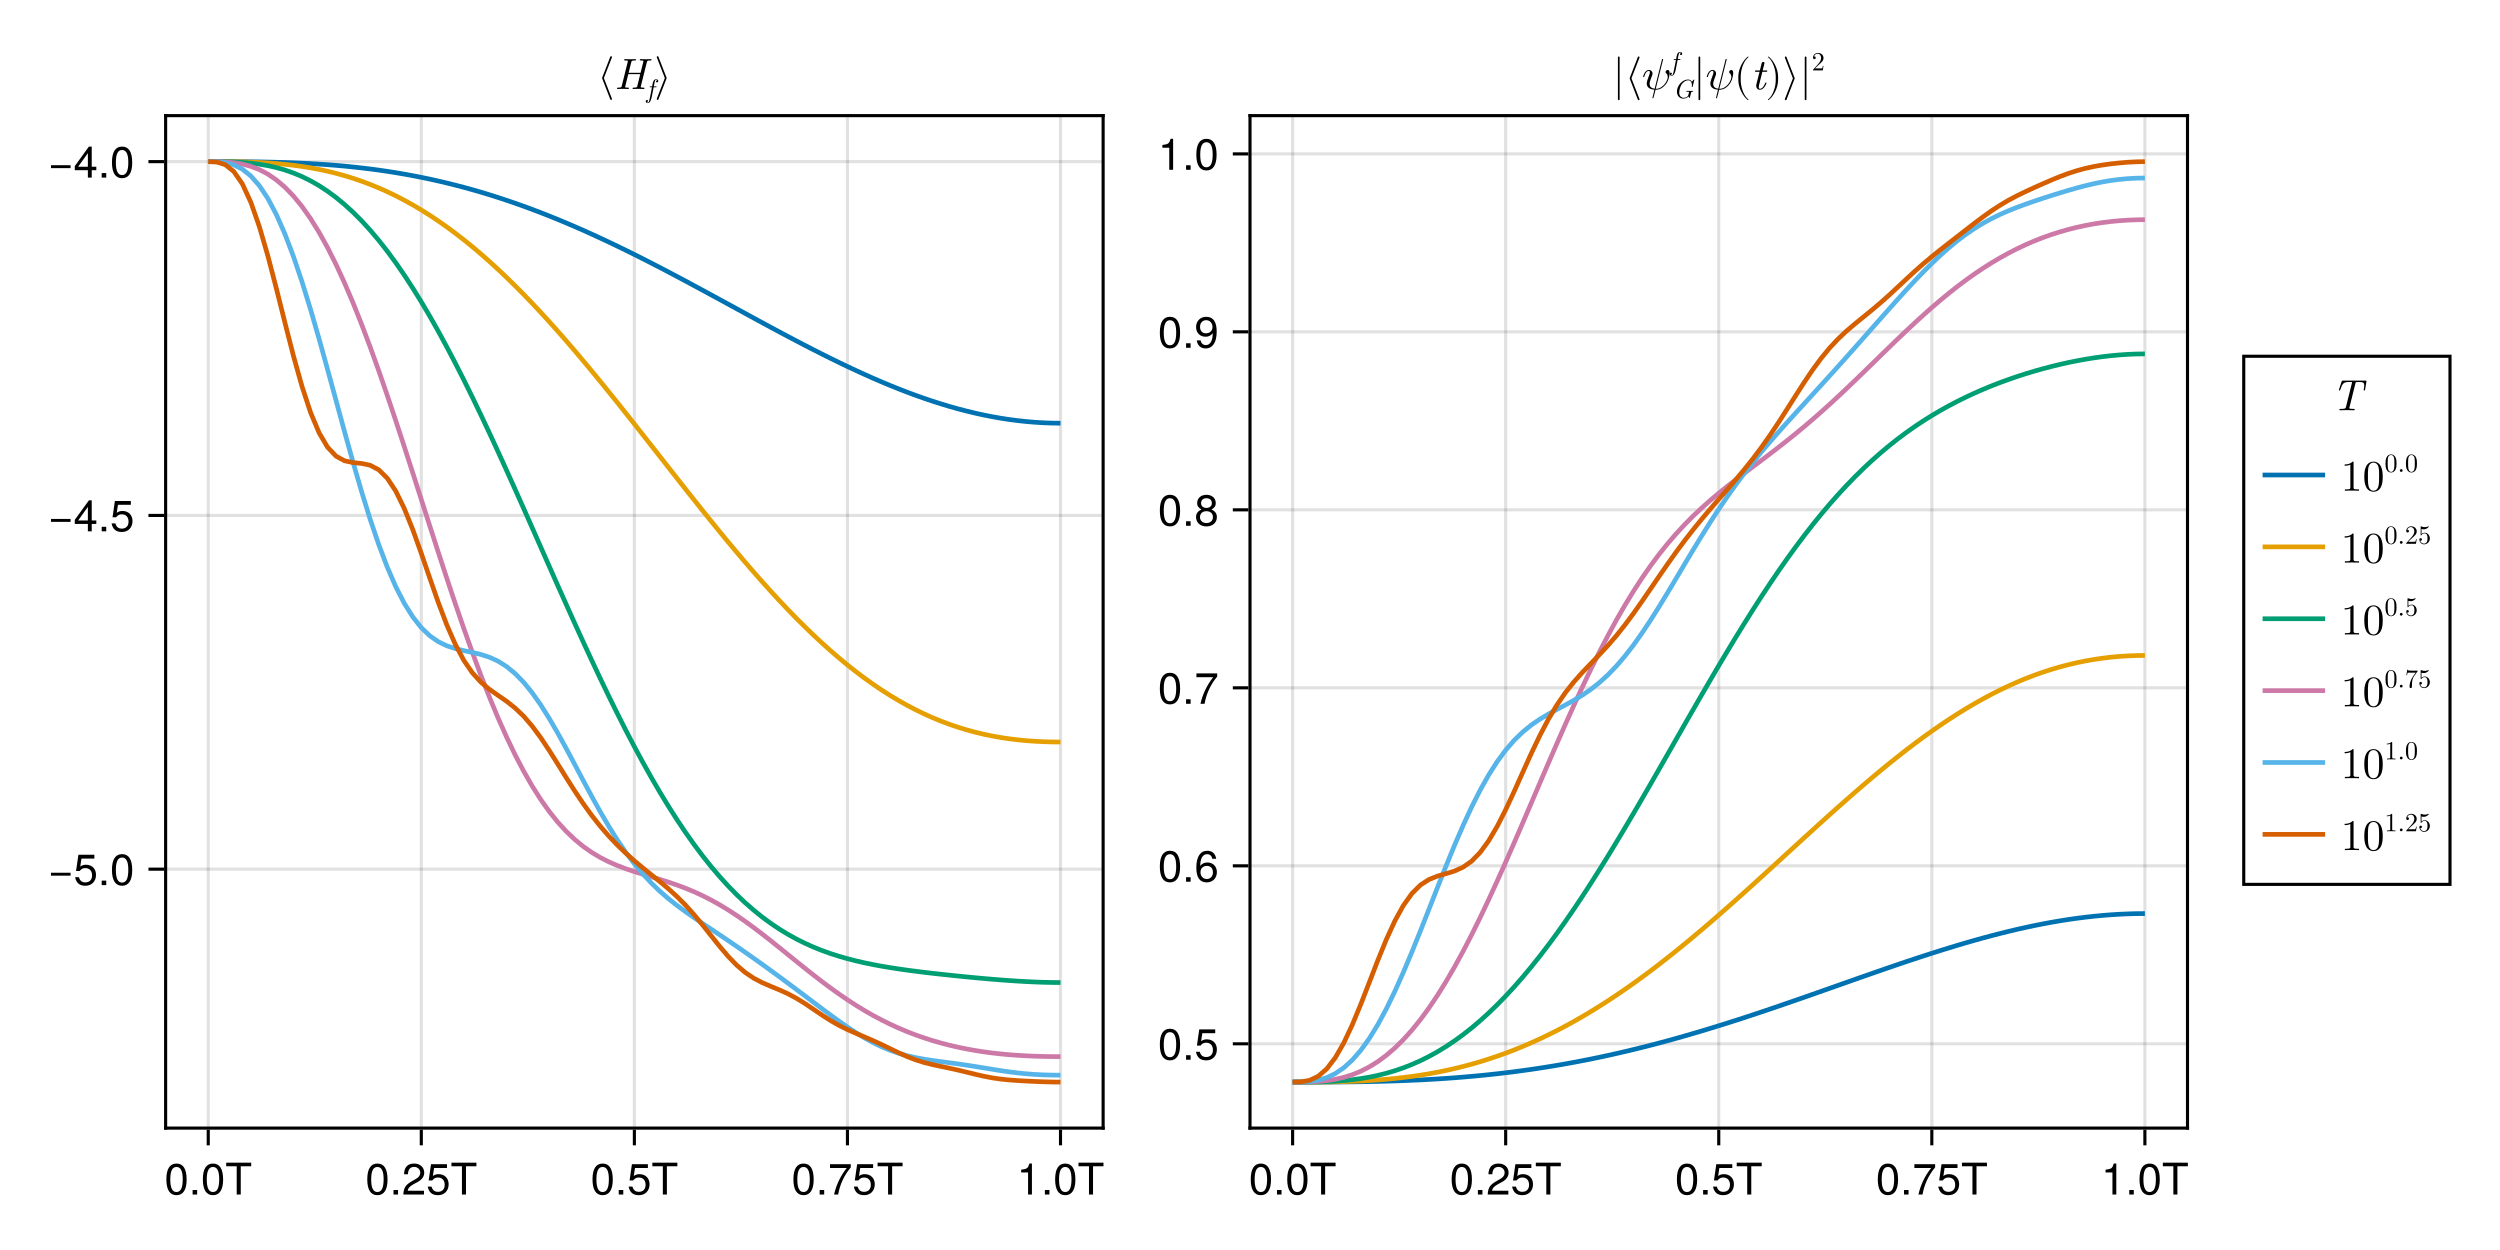 <?xml version="1.0" encoding="UTF-8"?>
<svg xmlns="http://www.w3.org/2000/svg" xmlns:xlink="http://www.w3.org/1999/xlink" width="800" height="400" viewBox="0 0 800 400">
<defs>
<g>
<g id="glyph-0-0-7d2c58f2">
<path d="M 7.094 -4.781 C 7.094 -1.516 5.953 0.203 3.844 0.203 C 1.719 0.203 0.609 -1.516 0.609 -4.859 C 0.609 -8.188 1.703 -9.922 3.844 -9.922 C 6 -9.922 7.094 -8.219 7.094 -4.781 Z M 5.844 -4.891 C 5.844 -7.547 5.188 -8.828 3.844 -8.828 C 2.516 -8.828 1.859 -7.562 1.859 -4.844 C 1.859 -2.125 2.516 -0.812 3.828 -0.812 C 5.188 -0.812 5.844 -2.078 5.844 -4.891 Z M 5.844 -4.891 "/>
</g>
<g id="glyph-0-1-7d2c58f2">
<path d="M 8.297 -9.062 C 8.297 -9.062 4.953 -9.062 4.953 -9.062 C 4.953 -9.062 4.953 0 4.953 0 C 4.953 0 3.656 0 3.656 0 C 3.656 0 3.656 -9.062 3.656 -9.062 C 3.656 -9.062 0.297 -9.062 0.297 -9.062 C 0.297 -9.062 0.297 -10.203 0.297 -10.203 C 0.297 -10.203 8.297 -10.203 8.297 -10.203 C 8.297 -10.203 8.297 -9.062 8.297 -9.062 Z M 8.297 -9.062 "/>
</g>
<g id="glyph-0-2-7d2c58f2">
<path d="M 2.672 0 C 2.672 0 1.219 0 1.219 0 C 1.219 0 1.219 -1.453 1.219 -1.453 C 1.219 -1.453 2.672 -1.453 2.672 -1.453 C 2.672 -1.453 2.672 0 2.672 0 Z M 2.672 0 "/>
</g>
<g id="glyph-0-3-7d2c58f2">
<path d="M 7.188 -3.297 C 7.188 -1.188 5.781 0.203 3.781 0.203 C 2.016 0.203 0.891 -0.578 0.484 -2.547 C 0.484 -2.547 1.719 -2.547 1.719 -2.547 C 2.016 -1.422 2.672 -0.875 3.75 -0.875 C 5.094 -0.875 5.922 -1.688 5.922 -3.125 C 5.922 -4.594 5.078 -5.453 3.75 -5.453 C 2.984 -5.453 2.5 -5.203 1.938 -4.516 C 1.938 -4.516 0.797 -4.516 0.797 -4.516 C 0.797 -4.516 1.547 -9.719 1.547 -9.719 C 1.547 -9.719 6.656 -9.719 6.656 -9.719 C 6.656 -9.719 6.656 -8.5 6.656 -8.5 C 6.656 -8.5 2.531 -8.5 2.531 -8.5 C 2.531 -8.5 2.141 -5.938 2.141 -5.938 C 2.719 -6.359 3.281 -6.531 3.969 -6.531 C 5.875 -6.531 7.188 -5.25 7.188 -3.297 Z M 7.188 -3.297 "/>
</g>
<g id="glyph-1-0-7d2c58f2">
<path d="M 2.672 0 C 2.672 0 1.219 0 1.219 0 C 1.219 0 1.219 -1.453 1.219 -1.453 C 1.219 -1.453 2.672 -1.453 2.672 -1.453 C 2.672 -1.453 2.672 0 2.672 0 Z M 2.672 0 "/>
</g>
<g id="glyph-2-0-7d2c58f2">
<path d="M 7.094 -4.781 C 7.094 -1.516 5.953 0.203 3.844 0.203 C 1.719 0.203 0.609 -1.516 0.609 -4.859 C 0.609 -8.188 1.703 -9.922 3.844 -9.922 C 6 -9.922 7.094 -8.219 7.094 -4.781 Z M 5.844 -4.891 C 5.844 -7.547 5.188 -8.828 3.844 -8.828 C 2.516 -8.828 1.859 -7.562 1.859 -4.844 C 1.859 -2.125 2.516 -0.812 3.828 -0.812 C 5.188 -0.812 5.844 -2.078 5.844 -4.891 Z M 5.844 -4.891 "/>
</g>
<g id="glyph-2-1-7d2c58f2">
<path d="M 2.672 0 C 2.672 0 1.219 0 1.219 0 C 1.219 0 1.219 -1.453 1.219 -1.453 C 1.219 -1.453 2.672 -1.453 2.672 -1.453 C 2.672 -1.453 2.672 0 2.672 0 Z M 2.672 0 "/>
</g>
<g id="glyph-2-2-7d2c58f2">
<path d="M 7.156 -7.016 C 7.156 -5.797 6.438 -4.766 5.047 -4.016 C 5.047 -4.016 3.656 -3.266 3.656 -3.266 C 2.438 -2.547 1.984 -2.031 1.859 -1.219 C 1.859 -1.219 7.078 -1.219 7.078 -1.219 C 7.078 -1.219 7.078 0 7.078 0 C 7.078 0 0.469 0 0.469 0 C 0.594 -2.188 1.188 -3.125 3.266 -4.297 C 3.266 -4.297 4.547 -5.031 4.547 -5.031 C 5.438 -5.531 5.891 -6.203 5.891 -6.984 C 5.891 -8.047 5.047 -8.844 3.938 -8.844 C 2.719 -8.844 2.031 -8.141 1.938 -6.484 C 1.938 -6.484 0.703 -6.484 0.703 -6.484 C 0.766 -8.891 1.953 -9.922 3.969 -9.922 C 5.859 -9.922 7.156 -8.688 7.156 -7.016 Z M 7.156 -7.016 "/>
</g>
<g id="glyph-3-0-7d2c58f2">
<path d="M 7.094 -4.781 C 7.094 -1.516 5.953 0.203 3.844 0.203 C 1.719 0.203 0.609 -1.516 0.609 -4.859 C 0.609 -8.188 1.703 -9.922 3.844 -9.922 C 6 -9.922 7.094 -8.219 7.094 -4.781 Z M 5.844 -4.891 C 5.844 -7.547 5.188 -8.828 3.844 -8.828 C 2.516 -8.828 1.859 -7.562 1.859 -4.844 C 1.859 -2.125 2.516 -0.812 3.828 -0.812 C 5.188 -0.812 5.844 -2.078 5.844 -4.891 Z M 5.844 -4.891 "/>
</g>
<g id="glyph-3-1-7d2c58f2">
<path d="M 8.297 -9.062 C 8.297 -9.062 4.953 -9.062 4.953 -9.062 C 4.953 -9.062 4.953 0 4.953 0 C 4.953 0 3.656 0 3.656 0 C 3.656 0 3.656 -9.062 3.656 -9.062 C 3.656 -9.062 0.297 -9.062 0.297 -9.062 C 0.297 -9.062 0.297 -10.203 0.297 -10.203 C 0.297 -10.203 8.297 -10.203 8.297 -10.203 C 8.297 -10.203 8.297 -9.062 8.297 -9.062 Z M 8.297 -9.062 "/>
</g>
<g id="glyph-3-2-7d2c58f2">
<path d="M 2.672 0 C 2.672 0 1.219 0 1.219 0 C 1.219 0 1.219 -1.453 1.219 -1.453 C 1.219 -1.453 2.672 -1.453 2.672 -1.453 C 2.672 -1.453 2.672 0 2.672 0 Z M 2.672 0 "/>
</g>
<g id="glyph-3-3-7d2c58f2">
<path d="M 7.281 -8.688 C 5.188 -6.203 3.797 -3.203 3.25 0 C 3.25 0 1.938 0 1.938 0 C 2.625 -3.109 4.031 -6 6 -8.5 C 6 -8.5 0.641 -8.5 0.641 -8.5 C 0.641 -8.5 0.641 -9.719 0.641 -9.719 C 0.641 -9.719 7.281 -9.719 7.281 -9.719 C 7.281 -9.719 7.281 -8.688 7.281 -8.688 Z M 7.281 -8.688 "/>
</g>
<g id="glyph-3-4-7d2c58f2">
<path d="M 7.188 -3.297 C 7.188 -1.188 5.781 0.203 3.781 0.203 C 2.016 0.203 0.891 -0.578 0.484 -2.547 C 0.484 -2.547 1.719 -2.547 1.719 -2.547 C 2.016 -1.422 2.672 -0.875 3.75 -0.875 C 5.094 -0.875 5.922 -1.688 5.922 -3.125 C 5.922 -4.594 5.078 -5.453 3.75 -5.453 C 2.984 -5.453 2.5 -5.203 1.938 -4.516 C 1.938 -4.516 0.797 -4.516 0.797 -4.516 C 0.797 -4.516 1.547 -9.719 1.547 -9.719 C 1.547 -9.719 6.656 -9.719 6.656 -9.719 C 6.656 -9.719 6.656 -8.5 6.656 -8.5 C 6.656 -8.5 2.531 -8.5 2.531 -8.5 C 2.531 -8.5 2.141 -5.938 2.141 -5.938 C 2.719 -6.359 3.281 -6.531 3.969 -6.531 C 5.875 -6.531 7.188 -5.25 7.188 -3.297 Z M 7.188 -3.297 "/>
</g>
<g id="glyph-3-5-7d2c58f2">
<path d="M 4.859 0 C 4.859 0 3.625 0 3.625 0 C 3.625 0 3.625 -7.062 3.625 -7.062 C 3.625 -7.062 1.422 -7.062 1.422 -7.062 C 1.422 -7.062 1.422 -7.953 1.422 -7.953 C 3.328 -8.188 3.609 -8.406 4.047 -9.922 C 4.047 -9.922 4.859 -9.922 4.859 -9.922 C 4.859 -9.922 4.859 0 4.859 0 Z M 4.859 0 "/>
</g>
<g id="glyph-3-6-7d2c58f2">
<path d="M 7.188 -3.078 C 7.188 -1.141 5.828 0.203 3.938 0.203 C 1.672 0.203 0.609 -1.422 0.609 -4.516 C 0.609 -7.984 1.844 -9.922 4.156 -9.922 C 5.672 -9.922 6.734 -8.953 6.969 -7.344 C 6.969 -7.344 5.734 -7.344 5.734 -7.344 C 5.547 -8.281 4.938 -8.828 4.078 -8.828 C 2.656 -8.828 1.875 -7.484 1.859 -5.062 C 2.391 -5.797 3.156 -6.172 4.141 -6.172 C 5.922 -6.172 7.188 -4.922 7.188 -3.078 Z M 5.922 -2.984 C 5.922 -4.312 5.188 -5.078 3.984 -5.078 C 2.766 -5.078 1.938 -4.281 1.938 -3.047 C 1.938 -1.781 2.797 -0.875 3.953 -0.875 C 5.078 -0.875 5.922 -1.734 5.922 -2.984 Z M 5.922 -2.984 "/>
</g>
<g id="glyph-3-7-7d2c58f2">
<path d="M 7.188 -2.797 C 7.188 -1 5.812 0.203 3.844 0.203 C 1.891 0.203 0.516 -1 0.516 -2.812 C 0.516 -3.906 1.078 -4.672 2.219 -5.219 C 1.203 -5.859 0.875 -6.359 0.875 -7.281 C 0.875 -8.828 2.094 -9.922 3.844 -9.922 C 5.609 -9.922 6.828 -8.828 6.828 -7.281 C 6.828 -6.344 6.5 -5.844 5.469 -5.219 C 6.625 -4.672 7.188 -3.906 7.188 -2.797 Z M 5.578 -7.25 C 5.578 -8.219 4.906 -8.828 3.844 -8.828 C 2.812 -8.828 2.125 -8.219 2.125 -7.266 C 2.125 -6.328 2.812 -5.719 3.844 -5.719 C 4.891 -5.719 5.578 -6.328 5.578 -7.25 Z M 5.922 -2.781 C 5.922 -3.953 5.078 -4.672 3.844 -4.672 C 2.625 -4.672 1.781 -3.953 1.781 -2.781 C 1.781 -1.625 2.625 -0.875 3.828 -0.875 C 5.078 -0.875 5.922 -1.609 5.922 -2.781 Z M 5.922 -2.781 "/>
</g>
<g id="glyph-4-0-7d2c58f2">
<path d="M 7.188 -3.297 C 7.188 -1.188 5.781 0.203 3.781 0.203 C 2.016 0.203 0.891 -0.578 0.484 -2.547 C 0.484 -2.547 1.719 -2.547 1.719 -2.547 C 2.016 -1.422 2.672 -0.875 3.75 -0.875 C 5.094 -0.875 5.922 -1.688 5.922 -3.125 C 5.922 -4.594 5.078 -5.453 3.75 -5.453 C 2.984 -5.453 2.5 -5.203 1.938 -4.516 C 1.938 -4.516 0.797 -4.516 0.797 -4.516 C 0.797 -4.516 1.547 -9.719 1.547 -9.719 C 1.547 -9.719 6.656 -9.719 6.656 -9.719 C 6.656 -9.719 6.656 -8.5 6.656 -8.5 C 6.656 -8.5 2.531 -8.5 2.531 -8.5 C 2.531 -8.5 2.141 -5.938 2.141 -5.938 C 2.719 -6.359 3.281 -6.531 3.969 -6.531 C 5.875 -6.531 7.188 -5.25 7.188 -3.297 Z M 7.188 -3.297 "/>
</g>
<g id="glyph-4-1-7d2c58f2">
<path d="M 7.094 -4.781 C 7.094 -1.516 5.953 0.203 3.844 0.203 C 1.719 0.203 0.609 -1.516 0.609 -4.859 C 0.609 -8.188 1.703 -9.922 3.844 -9.922 C 6 -9.922 7.094 -8.219 7.094 -4.781 Z M 5.844 -4.891 C 5.844 -7.547 5.188 -8.828 3.844 -8.828 C 2.516 -8.828 1.859 -7.562 1.859 -4.844 C 1.859 -2.125 2.516 -0.812 3.828 -0.812 C 5.188 -0.812 5.844 -2.078 5.844 -4.891 Z M 5.844 -4.891 "/>
</g>
<g id="glyph-5-0-7d2c58f2">
<path d="M 7.219 -3.031 C 7.219 -3.031 0.953 -3.031 0.953 -3.031 C 0.953 -3.031 0.953 -3.969 0.953 -3.969 C 0.953 -3.969 7.219 -3.969 7.219 -3.969 C 7.219 -3.969 7.219 -3.031 7.219 -3.031 Z M 7.219 -3.031 "/>
</g>
<g id="glyph-6-0-7d2c58f2">
<path d="M 7.188 -3.297 C 7.188 -1.188 5.781 0.203 3.781 0.203 C 2.016 0.203 0.891 -0.578 0.484 -2.547 C 0.484 -2.547 1.719 -2.547 1.719 -2.547 C 2.016 -1.422 2.672 -0.875 3.75 -0.875 C 5.094 -0.875 5.922 -1.688 5.922 -3.125 C 5.922 -4.594 5.078 -5.453 3.75 -5.453 C 2.984 -5.453 2.5 -5.203 1.938 -4.516 C 1.938 -4.516 0.797 -4.516 0.797 -4.516 C 0.797 -4.516 1.547 -9.719 1.547 -9.719 C 1.547 -9.719 6.656 -9.719 6.656 -9.719 C 6.656 -9.719 6.656 -8.5 6.656 -8.5 C 6.656 -8.5 2.531 -8.5 2.531 -8.5 C 2.531 -8.5 2.141 -5.938 2.141 -5.938 C 2.719 -6.359 3.281 -6.531 3.969 -6.531 C 5.875 -6.531 7.188 -5.25 7.188 -3.297 Z M 7.188 -3.297 "/>
</g>
<g id="glyph-7-0-7d2c58f2">
<path d="M 2.672 0 C 2.672 0 1.219 0 1.219 0 C 1.219 0 1.219 -1.453 1.219 -1.453 C 1.219 -1.453 2.672 -1.453 2.672 -1.453 C 2.672 -1.453 2.672 0 2.672 0 Z M 2.672 0 "/>
</g>
<g id="glyph-7-1-7d2c58f2">
<path d="M 7.094 -4.781 C 7.094 -1.516 5.953 0.203 3.844 0.203 C 1.719 0.203 0.609 -1.516 0.609 -4.859 C 0.609 -8.188 1.703 -9.922 3.844 -9.922 C 6 -9.922 7.094 -8.219 7.094 -4.781 Z M 5.844 -4.891 C 5.844 -7.547 5.188 -8.828 3.844 -8.828 C 2.516 -8.828 1.859 -7.562 1.859 -4.844 C 1.859 -2.125 2.516 -0.812 3.828 -0.812 C 5.188 -0.812 5.844 -2.078 5.844 -4.891 Z M 5.844 -4.891 "/>
</g>
<g id="glyph-8-0-7d2c58f2">
<path d="M 7.219 -3.031 C 7.219 -3.031 0.953 -3.031 0.953 -3.031 C 0.953 -3.031 0.953 -3.969 0.953 -3.969 C 0.953 -3.969 7.219 -3.969 7.219 -3.969 C 7.219 -3.969 7.219 -3.031 7.219 -3.031 Z M 7.219 -3.031 "/>
</g>
<g id="glyph-9-0-7d2c58f2">
<path d="M 7.281 -2.375 C 7.281 -2.375 5.812 -2.375 5.812 -2.375 C 5.812 -2.375 5.812 0 5.812 0 C 5.812 0 4.578 0 4.578 0 C 4.578 0 4.578 -2.375 4.578 -2.375 C 4.578 -2.375 0.391 -2.375 0.391 -2.375 C 0.391 -2.375 0.391 -3.688 0.391 -3.688 C 0.391 -3.688 4.906 -9.922 4.906 -9.922 C 4.906 -9.922 5.812 -9.922 5.812 -9.922 C 5.812 -9.922 5.812 -3.484 5.812 -3.484 C 5.812 -3.484 7.281 -3.484 7.281 -3.484 C 7.281 -3.484 7.281 -2.375 7.281 -2.375 Z M 4.578 -3.484 C 4.578 -3.484 4.578 -7.828 4.578 -7.828 C 4.578 -7.828 1.469 -3.484 1.469 -3.484 C 1.469 -3.484 4.578 -3.484 4.578 -3.484 Z M 4.578 -3.484 "/>
</g>
<g id="glyph-10-0-7d2c58f2">
<path d="M 7.219 -3.031 C 7.219 -3.031 0.953 -3.031 0.953 -3.031 C 0.953 -3.031 0.953 -3.969 0.953 -3.969 C 0.953 -3.969 7.219 -3.969 7.219 -3.969 C 7.219 -3.969 7.219 -3.031 7.219 -3.031 Z M 7.219 -3.031 "/>
</g>
<g id="glyph-11-0-7d2c58f2">
<path d="M 7.281 -2.375 C 7.281 -2.375 5.812 -2.375 5.812 -2.375 C 5.812 -2.375 5.812 0 5.812 0 C 5.812 0 4.578 0 4.578 0 C 4.578 0 4.578 -2.375 4.578 -2.375 C 4.578 -2.375 0.391 -2.375 0.391 -2.375 C 0.391 -2.375 0.391 -3.688 0.391 -3.688 C 0.391 -3.688 4.906 -9.922 4.906 -9.922 C 4.906 -9.922 5.812 -9.922 5.812 -9.922 C 5.812 -9.922 5.812 -3.484 5.812 -3.484 C 5.812 -3.484 7.281 -3.484 7.281 -3.484 C 7.281 -3.484 7.281 -2.375 7.281 -2.375 Z M 4.578 -3.484 C 4.578 -3.484 4.578 -7.828 4.578 -7.828 C 4.578 -7.828 1.469 -3.484 1.469 -3.484 C 1.469 -3.484 4.578 -3.484 4.578 -3.484 Z M 4.578 -3.484 "/>
</g>
<g id="glyph-12-0-7d2c58f2">
<path d="M 2.672 0 C 2.672 0 1.219 0 1.219 0 C 1.219 0 1.219 -1.453 1.219 -1.453 C 1.219 -1.453 2.672 -1.453 2.672 -1.453 C 2.672 -1.453 2.672 0 2.672 0 Z M 2.672 0 "/>
</g>
<g id="glyph-12-1-7d2c58f2">
<path d="M 7.094 -4.781 C 7.094 -1.516 5.953 0.203 3.844 0.203 C 1.719 0.203 0.609 -1.516 0.609 -4.859 C 0.609 -8.188 1.703 -9.922 3.844 -9.922 C 6 -9.922 7.094 -8.219 7.094 -4.781 Z M 5.844 -4.891 C 5.844 -7.547 5.188 -8.828 3.844 -8.828 C 2.516 -8.828 1.859 -7.562 1.859 -4.844 C 1.859 -2.125 2.516 -0.812 3.828 -0.812 C 5.188 -0.812 5.844 -2.078 5.844 -4.891 Z M 5.844 -4.891 "/>
</g>
<g id="glyph-13-0-7d2c58f2">
<path d="M 4.703 3.219 C 4.703 3.172 4.703 3.156 4.688 3.125 L 2.109 -3.5 L 4.688 -10.125 C 4.703 -10.156 4.703 -10.172 4.703 -10.219 C 4.703 -10.375 4.578 -10.5 4.422 -10.5 C 4.312 -10.5 4.203 -10.438 4.156 -10.312 L 1.547 -3.594 C 1.547 -3.562 1.547 -3.547 1.547 -3.5 C 1.547 -3.453 1.547 -3.438 1.547 -3.406 L 4.156 3.312 C 4.203 3.438 4.312 3.5 4.422 3.5 C 4.578 3.5 4.703 3.375 4.703 3.219 Z M 4.703 3.219 "/>
</g>
<g id="glyph-13-1-7d2c58f2">
<path d="M 3.891 -3.594 L 1.281 -10.312 C 1.25 -10.438 1.141 -10.5 1.016 -10.5 C 0.875 -10.5 0.734 -10.375 0.734 -10.219 C 0.734 -10.172 0.734 -10.156 0.75 -10.125 L 3.328 -3.5 L 0.75 3.125 C 0.734 3.156 0.734 3.172 0.734 3.219 C 0.734 3.375 0.875 3.5 1.016 3.5 C 1.141 3.5 1.25 3.438 1.281 3.312 L 3.891 -3.406 C 3.906 -3.438 3.906 -3.453 3.906 -3.5 C 3.906 -3.547 3.906 -3.562 3.891 -3.594 Z M 3.891 -3.594 "/>
</g>
<g id="glyph-13-2-7d2c58f2">
<path d="M 2.219 3.219 L 2.219 -10.219 C 2.219 -10.375 2.094 -10.5 1.953 -10.5 C 1.797 -10.5 1.672 -10.375 1.672 -10.219 L 1.672 3.219 C 1.672 3.375 1.797 3.5 1.953 3.5 C 2.094 3.5 2.219 3.375 2.219 3.219 Z M 2.219 3.219 "/>
</g>
<g id="glyph-13-3-7d2c58f2">
<path d="M 8.891 -5.203 C 8.891 -5.984 8.516 -6.188 8.281 -6.188 C 7.922 -6.188 7.578 -5.828 7.578 -5.516 C 7.578 -5.328 7.656 -5.25 7.781 -5.141 C 7.938 -4.984 8.281 -4.625 8.281 -3.953 C 8.281 -3.047 7.562 -1.906 7.062 -1.406 C 5.844 -0.156 4.938 -0.156 4.438 -0.156 L 6.75 -9.359 C 6.766 -9.406 6.797 -9.484 6.797 -9.562 C 6.797 -9.703 6.688 -9.719 6.625 -9.719 C 6.484 -9.719 6.469 -9.688 6.406 -9.438 L 4.094 -0.188 C 3.031 -0.312 2.484 -0.828 2.484 -1.75 C 2.484 -2.031 2.484 -2.391 3.25 -4.359 C 3.297 -4.516 3.406 -4.766 3.406 -5.047 C 3.406 -5.672 2.953 -6.188 2.25 -6.188 C 0.922 -6.188 0.406 -4.156 0.406 -4.031 C 0.406 -3.891 0.578 -3.891 0.578 -3.891 C 0.719 -3.891 0.734 -3.922 0.797 -4.141 C 1.172 -5.469 1.734 -5.875 2.219 -5.875 C 2.328 -5.875 2.562 -5.875 2.562 -5.438 C 2.562 -5.062 2.422 -4.719 2.234 -4.234 C 1.562 -2.469 1.562 -2.094 1.562 -1.859 C 1.562 -0.531 2.656 0.047 4 0.125 C 3.891 0.625 3.891 0.656 3.703 1.406 C 3.656 1.547 3.375 2.688 3.375 2.734 C 3.375 2.734 3.375 2.875 3.547 2.875 C 3.547 2.875 3.641 2.875 3.672 2.812 C 3.703 2.781 3.797 2.438 3.844 2.234 L 4.375 0.156 C 4.891 0.156 6.125 0.156 7.438 -1.344 C 8.016 -1.984 8.297 -2.609 8.453 -3.031 C 8.578 -3.375 8.891 -4.594 8.891 -5.203 Z M 8.891 -5.203 "/>
</g>
<g id="glyph-13-4-7d2c58f2">
<path d="M 4.641 3.328 C 4.641 3.297 4.625 3.25 4.594 3.219 C 3.141 2.125 2.172 -0.672 2.172 -2.906 L 2.172 -4.094 C 2.172 -6.328 3.141 -9.125 4.594 -10.219 C 4.625 -10.25 4.641 -10.297 4.641 -10.328 C 4.641 -10.406 4.578 -10.469 4.516 -10.469 C 4.484 -10.469 4.453 -10.453 4.422 -10.438 C 2.891 -9.281 1.406 -6.484 1.406 -4.094 L 1.406 -2.906 C 1.406 -0.516 2.891 2.281 4.422 3.438 C 4.453 3.453 4.484 3.469 4.516 3.469 C 4.578 3.469 4.641 3.406 4.641 3.328 Z M 4.641 3.328 "/>
</g>
<g id="glyph-13-5-7d2c58f2">
<path d="M 4.031 -2.906 L 4.031 -4.094 C 4.031 -6.484 2.562 -9.281 1.016 -10.438 C 1 -10.453 0.969 -10.469 0.938 -10.469 C 0.875 -10.469 0.797 -10.406 0.797 -10.328 C 0.797 -10.297 0.828 -10.25 0.859 -10.219 C 2.312 -9.125 3.281 -6.328 3.281 -4.094 L 3.281 -2.906 C 3.281 -0.672 2.312 2.125 0.859 3.219 C 0.828 3.25 0.797 3.297 0.797 3.328 C 0.797 3.406 0.875 3.469 0.938 3.469 C 0.969 3.469 1 3.453 1.016 3.438 C 2.562 2.281 4.031 -0.516 4.031 -2.906 Z M 4.031 -2.906 "/>
</g>
<g id="glyph-14-0-7d2c58f2">
<path d="M 9.641 -0.25 C 9.641 -0.438 9.547 -0.438 9.266 -0.438 C 8.453 -0.438 8.453 -0.547 8.453 -0.672 C 8.453 -0.672 8.453 -0.781 8.516 -1 L 10.406 -8.562 C 10.516 -9.016 10.625 -9.125 11.516 -9.125 C 11.797 -9.125 11.922 -9.125 11.922 -9.375 C 11.922 -9.531 11.828 -9.562 11.734 -9.562 C 11.203 -9.562 10.625 -9.516 10.078 -9.516 C 9.516 -9.516 8.953 -9.562 8.406 -9.562 C 8.312 -9.562 8.141 -9.562 8.141 -9.297 C 8.141 -9.125 8.25 -9.125 8.516 -9.125 C 8.953 -9.125 9.328 -9.125 9.328 -8.891 C 9.328 -8.844 9.328 -8.812 9.266 -8.625 L 8.406 -5.188 L 4.578 -5.188 L 5.422 -8.562 C 5.531 -9.016 5.641 -9.125 6.531 -9.125 C 6.812 -9.125 6.938 -9.125 6.938 -9.375 C 6.938 -9.531 6.844 -9.562 6.75 -9.562 C 6.219 -9.562 5.641 -9.516 5.094 -9.516 C 4.531 -9.516 3.969 -9.562 3.422 -9.562 C 3.328 -9.562 3.156 -9.562 3.156 -9.297 C 3.156 -9.125 3.266 -9.125 3.531 -9.125 C 3.969 -9.125 4.344 -9.125 4.344 -8.891 C 4.344 -8.844 4.344 -8.812 4.281 -8.625 L 2.391 -1.016 C 2.281 -0.547 2.203 -0.438 1.25 -0.438 C 1.016 -0.438 0.875 -0.438 0.875 -0.172 C 0.875 0 1.016 0 1.062 0 C 1.594 0 2.172 -0.047 2.719 -0.047 C 3.281 -0.047 3.844 0 4.391 0 C 4.5 0 4.656 0 4.656 -0.25 C 4.656 -0.438 4.562 -0.438 4.281 -0.438 C 3.469 -0.438 3.469 -0.547 3.469 -0.672 C 3.469 -0.734 3.469 -0.75 3.531 -0.953 L 4.469 -4.766 L 8.297 -4.766 L 7.375 -1.016 C 7.266 -0.547 7.188 -0.438 6.234 -0.438 C 6 -0.438 5.859 -0.438 5.859 -0.172 C 5.859 0 6 0 6.047 0 C 6.578 0 7.156 -0.047 7.703 -0.047 C 8.266 -0.047 8.828 0 9.375 0 C 9.484 0 9.641 0 9.641 -0.25 Z M 9.641 -0.25 "/>
</g>
<g id="glyph-15-0-7d2c58f2">
<path d="M 3.797 -5.375 C 3.797 -5.734 3.453 -5.922 3.109 -5.922 C 2.281 -5.922 2.078 -4.828 2.016 -4.547 L 1.844 -3.625 L 1.281 -3.625 C 1.156 -3.625 1.062 -3.625 1.062 -3.453 C 1.062 -3.359 1.141 -3.359 1.266 -3.359 L 1.797 -3.359 L 1.172 -0.234 C 1.078 0.297 0.984 0.641 0.938 0.812 C 0.875 1.094 0.766 1.531 0.469 1.531 C 0.375 1.531 0.219 1.516 0.125 1.391 C 0.375 1.344 0.5 1.141 0.5 0.969 C 0.5 0.797 0.344 0.703 0.203 0.703 C 0 0.703 -0.203 0.875 -0.203 1.172 C -0.203 1.547 0.156 1.719 0.469 1.719 C 1.344 1.719 1.688 -0.047 1.734 -0.344 L 2.328 -3.359 L 3.016 -3.359 C 3.156 -3.359 3.25 -3.359 3.25 -3.516 C 3.25 -3.625 3.172 -3.625 3.031 -3.625 L 2.375 -3.625 L 2.641 -4.984 C 2.719 -5.297 2.812 -5.734 3.109 -5.734 C 3.172 -5.734 3.359 -5.719 3.469 -5.594 C 3.219 -5.547 3.094 -5.344 3.094 -5.172 C 3.094 -5 3.25 -4.906 3.375 -4.906 C 3.594 -4.906 3.797 -5.078 3.797 -5.375 Z M 3.797 -5.375 "/>
</g>
<g id="glyph-16-0-7d2c58f2">
<path d="M 2.672 0 C 2.672 0 1.219 0 1.219 0 C 1.219 0 1.219 -1.453 1.219 -1.453 C 1.219 -1.453 2.672 -1.453 2.672 -1.453 C 2.672 -1.453 2.672 0 2.672 0 Z M 2.672 0 "/>
</g>
<g id="glyph-16-1-7d2c58f2">
<path d="M 7.094 -4.781 C 7.094 -1.516 5.953 0.203 3.844 0.203 C 1.719 0.203 0.609 -1.516 0.609 -4.859 C 0.609 -8.188 1.703 -9.922 3.844 -9.922 C 6 -9.922 7.094 -8.219 7.094 -4.781 Z M 5.844 -4.891 C 5.844 -7.547 5.188 -8.828 3.844 -8.828 C 2.516 -8.828 1.859 -7.562 1.859 -4.844 C 1.859 -2.125 2.516 -0.812 3.828 -0.812 C 5.188 -0.812 5.844 -2.078 5.844 -4.891 Z M 5.844 -4.891 "/>
</g>
<g id="glyph-16-2-7d2c58f2">
<path d="M 7.156 -7.016 C 7.156 -5.797 6.438 -4.766 5.047 -4.016 C 5.047 -4.016 3.656 -3.266 3.656 -3.266 C 2.438 -2.547 1.984 -2.031 1.859 -1.219 C 1.859 -1.219 7.078 -1.219 7.078 -1.219 C 7.078 -1.219 7.078 0 7.078 0 C 7.078 0 0.469 0 0.469 0 C 0.594 -2.188 1.188 -3.125 3.266 -4.297 C 3.266 -4.297 4.547 -5.031 4.547 -5.031 C 5.438 -5.531 5.891 -6.203 5.891 -6.984 C 5.891 -8.047 5.047 -8.844 3.938 -8.844 C 2.719 -8.844 2.031 -8.141 1.938 -6.484 C 1.938 -6.484 0.703 -6.484 0.703 -6.484 C 0.766 -8.891 1.953 -9.922 3.969 -9.922 C 5.859 -9.922 7.156 -8.688 7.156 -7.016 Z M 7.156 -7.016 "/>
</g>
<g id="glyph-16-3-7d2c58f2">
<path d="M 8.297 -9.062 C 8.297 -9.062 4.953 -9.062 4.953 -9.062 C 4.953 -9.062 4.953 0 4.953 0 C 4.953 0 3.656 0 3.656 0 C 3.656 0 3.656 -9.062 3.656 -9.062 C 3.656 -9.062 0.297 -9.062 0.297 -9.062 C 0.297 -9.062 0.297 -10.203 0.297 -10.203 C 0.297 -10.203 8.297 -10.203 8.297 -10.203 C 8.297 -10.203 8.297 -9.062 8.297 -9.062 Z M 8.297 -9.062 "/>
</g>
<g id="glyph-17-0-7d2c58f2">
<path d="M 7.188 -3.297 C 7.188 -1.188 5.781 0.203 3.781 0.203 C 2.016 0.203 0.891 -0.578 0.484 -2.547 C 0.484 -2.547 1.719 -2.547 1.719 -2.547 C 2.016 -1.422 2.672 -0.875 3.75 -0.875 C 5.094 -0.875 5.922 -1.688 5.922 -3.125 C 5.922 -4.594 5.078 -5.453 3.75 -5.453 C 2.984 -5.453 2.5 -5.203 1.938 -4.516 C 1.938 -4.516 0.797 -4.516 0.797 -4.516 C 0.797 -4.516 1.547 -9.719 1.547 -9.719 C 1.547 -9.719 6.656 -9.719 6.656 -9.719 C 6.656 -9.719 6.656 -8.5 6.656 -8.5 C 6.656 -8.5 2.531 -8.5 2.531 -8.5 C 2.531 -8.5 2.141 -5.938 2.141 -5.938 C 2.719 -6.359 3.281 -6.531 3.969 -6.531 C 5.875 -6.531 7.188 -5.25 7.188 -3.297 Z M 7.188 -3.297 "/>
</g>
<g id="glyph-18-0-7d2c58f2">
<path d="M 2.672 0 C 2.672 0 1.219 0 1.219 0 C 1.219 0 1.219 -1.453 1.219 -1.453 C 1.219 -1.453 2.672 -1.453 2.672 -1.453 C 2.672 -1.453 2.672 0 2.672 0 Z M 2.672 0 "/>
</g>
<g id="glyph-19-0-7d2c58f2">
<path d="M 7.094 -4.781 C 7.094 -1.516 5.953 0.203 3.844 0.203 C 1.719 0.203 0.609 -1.516 0.609 -4.859 C 0.609 -8.188 1.703 -9.922 3.844 -9.922 C 6 -9.922 7.094 -8.219 7.094 -4.781 Z M 5.844 -4.891 C 5.844 -7.547 5.188 -8.828 3.844 -8.828 C 2.516 -8.828 1.859 -7.562 1.859 -4.844 C 1.859 -2.125 2.516 -0.812 3.828 -0.812 C 5.188 -0.812 5.844 -2.078 5.844 -4.891 Z M 5.844 -4.891 "/>
</g>
<g id="glyph-20-0-7d2c58f2">
<path d="M 7.094 -4.781 C 7.094 -1.516 5.953 0.203 3.844 0.203 C 1.719 0.203 0.609 -1.516 0.609 -4.859 C 0.609 -8.188 1.703 -9.922 3.844 -9.922 C 6 -9.922 7.094 -8.219 7.094 -4.781 Z M 5.844 -4.891 C 5.844 -7.547 5.188 -8.828 3.844 -8.828 C 2.516 -8.828 1.859 -7.562 1.859 -4.844 C 1.859 -2.125 2.516 -0.812 3.828 -0.812 C 5.188 -0.812 5.844 -2.078 5.844 -4.891 Z M 5.844 -4.891 "/>
</g>
<g id="glyph-20-1-7d2c58f2">
<path d="M 2.672 0 C 2.672 0 1.219 0 1.219 0 C 1.219 0 1.219 -1.453 1.219 -1.453 C 1.219 -1.453 2.672 -1.453 2.672 -1.453 C 2.672 -1.453 2.672 0 2.672 0 Z M 2.672 0 "/>
</g>
<g id="glyph-20-2-7d2c58f2">
<path d="M 7.281 -8.688 C 5.188 -6.203 3.797 -3.203 3.25 0 C 3.25 0 1.938 0 1.938 0 C 2.625 -3.109 4.031 -6 6 -8.5 C 6 -8.5 0.641 -8.5 0.641 -8.5 C 0.641 -8.5 0.641 -9.719 0.641 -9.719 C 0.641 -9.719 7.281 -9.719 7.281 -9.719 C 7.281 -9.719 7.281 -8.688 7.281 -8.688 Z M 7.281 -8.688 "/>
</g>
<g id="glyph-21-0-7d2c58f2">
<path d="M 7.094 -4.781 C 7.094 -1.516 5.953 0.203 3.844 0.203 C 1.719 0.203 0.609 -1.516 0.609 -4.859 C 0.609 -8.188 1.703 -9.922 3.844 -9.922 C 6 -9.922 7.094 -8.219 7.094 -4.781 Z M 5.844 -4.891 C 5.844 -7.547 5.188 -8.828 3.844 -8.828 C 2.516 -8.828 1.859 -7.562 1.859 -4.844 C 1.859 -2.125 2.516 -0.812 3.828 -0.812 C 5.188 -0.812 5.844 -2.078 5.844 -4.891 Z M 5.844 -4.891 "/>
</g>
<g id="glyph-21-1-7d2c58f2">
<path d="M 2.672 0 C 2.672 0 1.219 0 1.219 0 C 1.219 0 1.219 -1.453 1.219 -1.453 C 1.219 -1.453 2.672 -1.453 2.672 -1.453 C 2.672 -1.453 2.672 0 2.672 0 Z M 2.672 0 "/>
</g>
<g id="glyph-21-2-7d2c58f2">
<path d="M 7.125 -5.188 C 7.125 -1.766 5.875 0.203 3.562 0.203 C 2.047 0.203 0.984 -0.75 0.734 -2.375 C 0.734 -2.375 1.969 -2.375 1.969 -2.375 C 2.172 -1.422 2.766 -0.875 3.641 -0.875 C 5.047 -0.875 5.844 -2.219 5.859 -4.641 C 5.203 -3.875 4.516 -3.547 3.578 -3.547 C 1.797 -3.547 0.531 -4.781 0.531 -6.641 C 0.531 -8.578 1.891 -9.922 3.781 -9.922 C 6.047 -9.922 7.125 -8.297 7.125 -5.188 Z M 5.781 -6.656 C 5.781 -7.953 4.906 -8.844 3.766 -8.844 C 2.625 -8.844 1.797 -8 1.797 -6.734 C 1.797 -5.406 2.531 -4.641 3.719 -4.641 C 4.922 -4.641 5.781 -5.453 5.781 -6.656 Z M 5.781 -6.656 "/>
</g>
<g id="glyph-21-3-7d2c58f2">
<path d="M 4.859 0 C 4.859 0 3.625 0 3.625 0 C 3.625 0 3.625 -7.062 3.625 -7.062 C 3.625 -7.062 1.422 -7.062 1.422 -7.062 C 1.422 -7.062 1.422 -7.953 1.422 -7.953 C 3.328 -8.188 3.609 -8.406 4.047 -9.922 C 4.047 -9.922 4.859 -9.922 4.859 -9.922 C 4.859 -9.922 4.859 0 4.859 0 Z M 4.859 0 "/>
</g>
<g id="glyph-22-0-7d2c58f2">
<path d="M 6.453 -2.188 C 6.453 -2.25 6.422 -2.297 6.344 -2.297 C 6.094 -2.297 5.797 -2.266 5.531 -2.266 C 5.172 -2.266 4.797 -2.297 4.438 -2.297 C 4.359 -2.297 4.25 -2.297 4.25 -2.125 C 4.25 -2.031 4.344 -2.031 4.469 -2.031 L 4.547 -2.031 C 4.656 -2.031 4.797 -2.031 4.906 -2.016 C 5.078 -2 5.141 -1.984 5.141 -1.859 C 5.141 -1.828 5.141 -1.812 5.078 -1.578 C 4.891 -0.828 4.875 -0.734 4.625 -0.5 C 4.266 -0.172 3.797 -0.078 3.484 -0.078 C 2.688 -0.078 2 -0.625 2 -1.75 C 2 -2.234 2.188 -3.578 2.875 -4.5 C 3.453 -5.281 4.219 -5.672 4.859 -5.672 C 5.766 -5.672 6.062 -4.859 6.062 -4.125 C 6.062 -3.906 6.016 -3.641 6.016 -3.609 C 6.016 -3.531 6.109 -3.531 6.141 -3.531 C 6.234 -3.531 6.266 -3.531 6.297 -3.688 L 6.812 -5.719 C 6.812 -5.766 6.828 -5.812 6.828 -5.844 C 6.828 -5.844 6.812 -5.922 6.734 -5.922 C 6.734 -5.922 6.672 -5.922 6.594 -5.828 L 6.062 -5.219 C 5.703 -5.797 5.219 -5.922 4.797 -5.922 C 3.062 -5.922 1.266 -4.031 1.266 -2.062 C 1.266 -0.703 2.141 0.188 3.328 0.188 C 4.109 0.188 4.719 -0.203 4.953 -0.516 C 5.031 -0.312 5.219 -0.016 5.312 -0.016 C 5.375 -0.016 5.391 -0.062 5.406 -0.156 L 5.812 -1.75 C 5.875 -1.953 5.891 -2.031 6.25 -2.031 C 6.359 -2.031 6.453 -2.031 6.453 -2.188 Z M 6.453 -2.188 "/>
</g>
<g id="glyph-23-0-7d2c58f2">
<path d="M 3.797 -5.375 C 3.797 -5.734 3.453 -5.922 3.109 -5.922 C 2.281 -5.922 2.078 -4.828 2.016 -4.547 L 1.844 -3.625 L 1.281 -3.625 C 1.156 -3.625 1.062 -3.625 1.062 -3.453 C 1.062 -3.359 1.141 -3.359 1.266 -3.359 L 1.797 -3.359 L 1.172 -0.234 C 1.078 0.297 0.984 0.641 0.938 0.812 C 0.875 1.094 0.766 1.531 0.469 1.531 C 0.375 1.531 0.219 1.516 0.125 1.391 C 0.375 1.344 0.5 1.141 0.5 0.969 C 0.5 0.797 0.344 0.703 0.203 0.703 C 0 0.703 -0.203 0.875 -0.203 1.172 C -0.203 1.547 0.156 1.719 0.469 1.719 C 1.344 1.719 1.688 -0.047 1.734 -0.344 L 2.328 -3.359 L 3.016 -3.359 C 3.156 -3.359 3.25 -3.359 3.25 -3.516 C 3.25 -3.625 3.172 -3.625 3.031 -3.625 L 2.375 -3.625 L 2.641 -4.984 C 2.719 -5.297 2.812 -5.734 3.109 -5.734 C 3.172 -5.734 3.359 -5.719 3.469 -5.594 C 3.219 -5.547 3.094 -5.344 3.094 -5.172 C 3.094 -5 3.25 -4.906 3.375 -4.906 C 3.594 -4.906 3.797 -5.078 3.797 -5.375 Z M 3.797 -5.375 "/>
</g>
<g id="glyph-24-0-7d2c58f2">
<path d="M 4.984 -2 C 4.984 -2.141 4.875 -2.141 4.781 -2.141 C 4.609 -2.141 4.609 -2.125 4.5 -1.875 C 4.234 -1.203 3.688 -0.156 2.891 -0.156 C 2.5 -0.156 2.5 -0.5 2.5 -0.734 C 2.5 -0.828 2.5 -1.047 2.609 -1.438 L 3.641 -5.594 L 4.828 -5.594 C 5.062 -5.594 5.219 -5.594 5.219 -5.859 C 5.219 -6.031 5.094 -6.031 4.875 -6.031 L 3.75 -6.031 L 4.266 -8.109 C 4.328 -8.297 4.328 -8.328 4.328 -8.406 C 4.328 -8.688 4.094 -8.766 3.953 -8.766 C 3.594 -8.766 3.453 -8.469 3.406 -8.266 L 2.859 -6.031 L 1.672 -6.031 C 1.422 -6.031 1.281 -6.031 1.281 -5.766 C 1.281 -5.594 1.406 -5.594 1.625 -5.594 L 2.75 -5.594 L 1.734 -1.578 C 1.719 -1.531 1.672 -1.297 1.672 -1.109 C 1.672 -0.406 2.125 0.156 2.859 0.156 C 4.266 0.156 4.984 -1.938 4.984 -2 Z M 4.984 -2 "/>
</g>
<g id="glyph-25-0-7d2c58f2">
<path d="M 3.781 -1.469 L 3.562 -1.469 C 3.516 -1.203 3.469 -0.844 3.375 -0.719 C 3.328 -0.641 2.766 -0.641 2.578 -0.641 L 1.062 -0.641 L 1.953 -1.516 C 3.266 -2.672 3.781 -3.125 3.781 -3.969 C 3.781 -4.922 3.016 -5.594 2 -5.594 C 1.047 -5.594 0.422 -4.828 0.422 -4.078 C 0.422 -3.609 0.844 -3.609 0.859 -3.609 C 1.016 -3.609 1.297 -3.703 1.297 -4.047 C 1.297 -4.266 1.156 -4.484 0.859 -4.484 C 0.797 -4.484 0.766 -4.484 0.75 -4.484 C 0.938 -5.031 1.391 -5.344 1.891 -5.344 C 2.641 -5.344 3.016 -4.656 3.016 -3.969 C 3.016 -3.297 2.594 -2.625 2.125 -2.109 L 0.516 -0.312 C 0.422 -0.219 0.422 -0.203 0.422 0 L 3.531 0 Z M 3.781 -1.469 "/>
</g>
<g id="glyph-26-0-7d2c58f2">
<path d="M 10.844 -6.625 L 11.266 -9.125 C 11.281 -9.188 11.281 -9.25 11.281 -9.312 C 11.281 -9.484 11.156 -9.484 10.938 -9.484 L 3.75 -9.484 C 3.469 -9.484 3.438 -9.484 3.344 -9.219 L 2.516 -6.719 C 2.453 -6.531 2.453 -6.484 2.453 -6.484 C 2.453 -6.328 2.625 -6.328 2.656 -6.328 C 2.719 -6.328 2.766 -6.328 2.812 -6.375 C 2.844 -6.391 2.859 -6.406 3 -6.781 C 3.656 -8.75 4.047 -9.047 5.859 -9.047 L 6.328 -9.047 C 6.656 -9.047 6.656 -8.984 6.656 -8.891 C 6.656 -8.797 6.625 -8.672 6.594 -8.578 L 4.719 -1.062 C 4.594 -0.578 4.469 -0.438 3.234 -0.438 L 3.016 -0.438 C 2.766 -0.438 2.625 -0.438 2.625 -0.172 C 2.625 0 2.781 0 2.859 0 C 3.562 0 4.312 -0.047 5.031 -0.047 C 5.75 -0.047 6.516 0 7.219 0 C 7.344 0 7.516 0 7.516 -0.281 C 7.516 -0.438 7.375 -0.438 7.172 -0.438 L 6.953 -0.438 C 6.734 -0.438 6.297 -0.469 6.266 -0.469 C 5.859 -0.5 5.797 -0.562 5.797 -0.75 C 5.797 -0.797 5.797 -0.828 5.859 -1.016 L 7.734 -8.547 C 7.828 -8.969 7.938 -9 8.047 -9.016 C 8.156 -9.047 8.547 -9.047 8.781 -9.047 C 10.234 -9.047 10.562 -8.844 10.562 -7.984 C 10.562 -7.812 10.562 -7.547 10.422 -6.719 C 10.391 -6.562 10.391 -6.516 10.391 -6.516 C 10.391 -6.328 10.531 -6.328 10.594 -6.328 C 10.781 -6.328 10.812 -6.375 10.844 -6.625 Z M 10.844 -6.625 "/>
</g>
<g id="glyph-27-0-7d2c58f2">
<path d="M 5.859 0 L 5.859 -0.438 L 5.422 -0.438 C 4.156 -0.438 4.109 -0.594 4.109 -1.109 L 4.109 -8.953 C 4.109 -9.297 4.109 -9.328 3.797 -9.328 C 2.922 -8.422 1.688 -8.422 1.25 -8.422 L 1.25 -8 C 1.531 -8 2.359 -8 3.078 -8.359 L 3.078 -1.109 C 3.078 -0.609 3.031 -0.438 1.781 -0.438 L 1.328 -0.438 L 1.328 0 C 1.812 -0.047 3.031 -0.047 3.594 -0.047 C 4.156 -0.047 5.375 -0.047 5.859 0 Z M 5.859 0 "/>
</g>
<g id="glyph-27-1-7d2c58f2">
<path d="M 6.438 -4.484 C 6.438 -5.594 6.375 -6.719 5.875 -7.75 C 5.234 -9.094 4.094 -9.328 3.5 -9.328 C 2.656 -9.328 1.641 -8.953 1.062 -7.656 C 0.609 -6.688 0.547 -5.594 0.547 -4.484 C 0.547 -3.438 0.609 -2.172 1.172 -1.109 C 1.781 0.031 2.797 0.312 3.484 0.312 C 4.234 0.312 5.312 0.016 5.922 -1.312 C 6.375 -2.281 6.438 -3.375 6.438 -4.484 Z M 5.281 -4.641 C 5.281 -3.594 5.281 -2.641 5.125 -1.75 C 4.906 -0.422 4.109 0 3.484 0 C 2.938 0 2.109 -0.344 1.859 -1.688 C 1.703 -2.531 1.703 -3.828 1.703 -4.641 C 1.703 -5.547 1.703 -6.469 1.812 -7.219 C 2.094 -8.891 3.141 -9.016 3.484 -9.016 C 3.953 -9.016 4.875 -8.766 5.141 -7.375 C 5.281 -6.594 5.281 -5.531 5.281 -4.641 Z M 5.281 -4.641 "/>
</g>
<g id="glyph-28-0-7d2c58f2">
<path d="M 3.859 -2.688 C 3.859 -3.359 3.828 -4.031 3.531 -4.656 C 3.141 -5.469 2.453 -5.594 2.094 -5.594 C 1.594 -5.594 0.984 -5.375 0.641 -4.594 C 0.375 -4.016 0.328 -3.359 0.328 -2.688 C 0.328 -2.062 0.359 -1.297 0.703 -0.672 C 1.062 0.016 1.688 0.188 2.094 0.188 C 2.547 0.188 3.188 0.016 3.562 -0.797 C 3.828 -1.375 3.859 -2.031 3.859 -2.688 Z M 3.172 -2.797 C 3.172 -2.156 3.172 -1.594 3.078 -1.047 C 2.953 -0.25 2.469 0 2.094 0 C 1.766 0 1.266 -0.203 1.125 -1.016 C 1.031 -1.516 1.031 -2.297 1.031 -2.797 C 1.031 -3.328 1.031 -3.891 1.094 -4.344 C 1.25 -5.344 1.891 -5.406 2.094 -5.406 C 2.375 -5.406 2.922 -5.266 3.078 -4.438 C 3.172 -3.953 3.172 -3.328 3.172 -2.797 Z M 3.172 -2.797 "/>
</g>
<g id="glyph-28-1-7d2c58f2">
<path d="M 1.609 -0.453 C 1.609 -0.688 1.406 -0.891 1.172 -0.891 C 0.922 -0.891 0.719 -0.688 0.719 -0.453 C 0.719 -0.203 0.922 0 1.172 0 C 1.406 0 1.609 -0.203 1.609 -0.453 Z M 1.609 -0.453 "/>
</g>
<g id="glyph-29-0-7d2c58f2">
<path d="M 3.859 -2.688 C 3.859 -3.359 3.828 -4.031 3.531 -4.656 C 3.141 -5.469 2.453 -5.594 2.094 -5.594 C 1.594 -5.594 0.984 -5.375 0.641 -4.594 C 0.375 -4.016 0.328 -3.359 0.328 -2.688 C 0.328 -2.062 0.359 -1.297 0.703 -0.672 C 1.062 0.016 1.688 0.188 2.094 0.188 C 2.547 0.188 3.188 0.016 3.562 -0.797 C 3.828 -1.375 3.859 -2.031 3.859 -2.688 Z M 3.172 -2.797 C 3.172 -2.156 3.172 -1.594 3.078 -1.047 C 2.953 -0.25 2.469 0 2.094 0 C 1.766 0 1.266 -0.203 1.125 -1.016 C 1.031 -1.516 1.031 -2.297 1.031 -2.797 C 1.031 -3.328 1.031 -3.891 1.094 -4.344 C 1.25 -5.344 1.891 -5.406 2.094 -5.406 C 2.375 -5.406 2.922 -5.266 3.078 -4.438 C 3.172 -3.953 3.172 -3.328 3.172 -2.797 Z M 3.172 -2.797 "/>
</g>
<g id="glyph-30-0-7d2c58f2">
<path d="M 5.859 0 L 5.859 -0.438 L 5.422 -0.438 C 4.156 -0.438 4.109 -0.594 4.109 -1.109 L 4.109 -8.953 C 4.109 -9.297 4.109 -9.328 3.797 -9.328 C 2.922 -8.422 1.688 -8.422 1.25 -8.422 L 1.25 -8 C 1.531 -8 2.359 -8 3.078 -8.359 L 3.078 -1.109 C 3.078 -0.609 3.031 -0.438 1.781 -0.438 L 1.328 -0.438 L 1.328 0 C 1.812 -0.047 3.031 -0.047 3.594 -0.047 C 4.156 -0.047 5.375 -0.047 5.859 0 Z M 5.859 0 "/>
</g>
<g id="glyph-30-1-7d2c58f2">
<path d="M 6.438 -4.484 C 6.438 -5.594 6.375 -6.719 5.875 -7.75 C 5.234 -9.094 4.094 -9.328 3.5 -9.328 C 2.656 -9.328 1.641 -8.953 1.062 -7.656 C 0.609 -6.688 0.547 -5.594 0.547 -4.484 C 0.547 -3.438 0.609 -2.172 1.172 -1.109 C 1.781 0.031 2.797 0.312 3.484 0.312 C 4.234 0.312 5.312 0.016 5.922 -1.312 C 6.375 -2.281 6.438 -3.375 6.438 -4.484 Z M 5.281 -4.641 C 5.281 -3.594 5.281 -2.641 5.125 -1.75 C 4.906 -0.422 4.109 0 3.484 0 C 2.938 0 2.109 -0.344 1.859 -1.688 C 1.703 -2.531 1.703 -3.828 1.703 -4.641 C 1.703 -5.547 1.703 -6.469 1.812 -7.219 C 2.094 -8.891 3.141 -9.016 3.484 -9.016 C 3.953 -9.016 4.875 -8.766 5.141 -7.375 C 5.281 -6.594 5.281 -5.531 5.281 -4.641 Z M 5.281 -4.641 "/>
</g>
<g id="glyph-31-0-7d2c58f2">
<path d="M 3.859 -2.688 C 3.859 -3.359 3.828 -4.031 3.531 -4.656 C 3.141 -5.469 2.453 -5.594 2.094 -5.594 C 1.594 -5.594 0.984 -5.375 0.641 -4.594 C 0.375 -4.016 0.328 -3.359 0.328 -2.688 C 0.328 -2.062 0.359 -1.297 0.703 -0.672 C 1.062 0.016 1.688 0.188 2.094 0.188 C 2.547 0.188 3.188 0.016 3.562 -0.797 C 3.828 -1.375 3.859 -2.031 3.859 -2.688 Z M 3.172 -2.797 C 3.172 -2.156 3.172 -1.594 3.078 -1.047 C 2.953 -0.25 2.469 0 2.094 0 C 1.766 0 1.266 -0.203 1.125 -1.016 C 1.031 -1.516 1.031 -2.297 1.031 -2.797 C 1.031 -3.328 1.031 -3.891 1.094 -4.344 C 1.25 -5.344 1.891 -5.406 2.094 -5.406 C 2.375 -5.406 2.922 -5.266 3.078 -4.438 C 3.172 -3.953 3.172 -3.328 3.172 -2.797 Z M 3.172 -2.797 "/>
</g>
<g id="glyph-31-1-7d2c58f2">
<path d="M 1.609 -0.453 C 1.609 -0.688 1.406 -0.891 1.172 -0.891 C 0.922 -0.891 0.719 -0.688 0.719 -0.453 C 0.719 -0.203 0.922 0 1.172 0 C 1.406 0 1.609 -0.203 1.609 -0.453 Z M 1.609 -0.453 "/>
</g>
<g id="glyph-31-2-7d2c58f2">
<path d="M 3.781 -1.469 L 3.562 -1.469 C 3.516 -1.203 3.469 -0.844 3.375 -0.719 C 3.328 -0.641 2.766 -0.641 2.578 -0.641 L 1.062 -0.641 L 1.953 -1.516 C 3.266 -2.672 3.781 -3.125 3.781 -3.969 C 3.781 -4.922 3.016 -5.594 2 -5.594 C 1.047 -5.594 0.422 -4.828 0.422 -4.078 C 0.422 -3.609 0.844 -3.609 0.859 -3.609 C 1.016 -3.609 1.297 -3.703 1.297 -4.047 C 1.297 -4.266 1.156 -4.484 0.859 -4.484 C 0.797 -4.484 0.766 -4.484 0.75 -4.484 C 0.938 -5.031 1.391 -5.344 1.891 -5.344 C 2.641 -5.344 3.016 -4.656 3.016 -3.969 C 3.016 -3.297 2.594 -2.625 2.125 -2.109 L 0.516 -0.312 C 0.422 -0.219 0.422 -0.203 0.422 0 L 3.531 0 Z M 3.781 -1.469 "/>
</g>
<g id="glyph-31-3-7d2c58f2">
<path d="M 3.781 -1.688 C 3.781 -2.688 3.078 -3.531 2.172 -3.531 C 1.781 -3.531 1.406 -3.391 1.109 -3.109 L 1.109 -4.734 C 1.281 -4.688 1.562 -4.625 1.828 -4.625 C 2.859 -4.625 3.453 -5.391 3.453 -5.5 C 3.453 -5.562 3.422 -5.594 3.359 -5.594 C 3.359 -5.594 3.344 -5.594 3.297 -5.578 C 3.125 -5.5 2.719 -5.328 2.156 -5.328 C 1.812 -5.328 1.422 -5.391 1.031 -5.562 C 0.969 -5.594 0.938 -5.594 0.938 -5.594 C 0.844 -5.594 0.844 -5.516 0.844 -5.391 L 0.844 -2.906 C 0.844 -2.75 0.844 -2.688 0.969 -2.688 C 1.031 -2.688 1.047 -2.703 1.078 -2.75 C 1.172 -2.891 1.484 -3.344 2.156 -3.344 C 2.594 -3.344 2.812 -2.953 2.875 -2.812 C 3.016 -2.5 3.031 -2.172 3.031 -1.75 C 3.031 -1.453 3.031 -0.953 2.828 -0.594 C 2.625 -0.266 2.312 -0.047 1.922 -0.047 C 1.312 -0.047 0.828 -0.5 0.688 -0.984 C 0.719 -0.984 0.734 -0.969 0.828 -0.969 C 1.109 -0.969 1.25 -1.188 1.25 -1.391 C 1.25 -1.594 1.109 -1.797 0.828 -1.797 C 0.719 -1.797 0.422 -1.734 0.422 -1.359 C 0.422 -0.625 1 0.188 1.938 0.188 C 2.922 0.188 3.781 -0.625 3.781 -1.688 Z M 3.781 -1.688 "/>
</g>
<g id="glyph-31-4-7d2c58f2">
<path d="M 3.516 0 L 3.516 -0.266 L 3.25 -0.266 C 2.5 -0.266 2.469 -0.359 2.469 -0.672 L 2.469 -5.375 C 2.469 -5.578 2.469 -5.594 2.281 -5.594 C 1.75 -5.062 1.016 -5.062 0.75 -5.062 L 0.75 -4.797 C 0.922 -4.797 1.406 -4.797 1.844 -5.016 L 1.844 -0.672 C 1.844 -0.359 1.828 -0.266 1.062 -0.266 L 0.797 -0.266 L 0.797 0 C 1.094 -0.031 1.828 -0.031 2.156 -0.031 C 2.5 -0.031 3.234 -0.031 3.516 0 Z M 3.516 0 "/>
</g>
<g id="glyph-32-0-7d2c58f2">
<path d="M 5.859 0 L 5.859 -0.438 L 5.422 -0.438 C 4.156 -0.438 4.109 -0.594 4.109 -1.109 L 4.109 -8.953 C 4.109 -9.297 4.109 -9.328 3.797 -9.328 C 2.922 -8.422 1.688 -8.422 1.25 -8.422 L 1.25 -8 C 1.531 -8 2.359 -8 3.078 -8.359 L 3.078 -1.109 C 3.078 -0.609 3.031 -0.438 1.781 -0.438 L 1.328 -0.438 L 1.328 0 C 1.812 -0.047 3.031 -0.047 3.594 -0.047 C 4.156 -0.047 5.375 -0.047 5.859 0 Z M 5.859 0 "/>
</g>
<g id="glyph-32-1-7d2c58f2">
<path d="M 6.438 -4.484 C 6.438 -5.594 6.375 -6.719 5.875 -7.75 C 5.234 -9.094 4.094 -9.328 3.5 -9.328 C 2.656 -9.328 1.641 -8.953 1.062 -7.656 C 0.609 -6.688 0.547 -5.594 0.547 -4.484 C 0.547 -3.438 0.609 -2.172 1.172 -1.109 C 1.781 0.031 2.797 0.312 3.484 0.312 C 4.234 0.312 5.312 0.016 5.922 -1.312 C 6.375 -2.281 6.438 -3.375 6.438 -4.484 Z M 5.281 -4.641 C 5.281 -3.594 5.281 -2.641 5.125 -1.75 C 4.906 -0.422 4.109 0 3.484 0 C 2.938 0 2.109 -0.344 1.859 -1.688 C 1.703 -2.531 1.703 -3.828 1.703 -4.641 C 1.703 -5.547 1.703 -6.469 1.812 -7.219 C 2.094 -8.891 3.141 -9.016 3.484 -9.016 C 3.953 -9.016 4.875 -8.766 5.141 -7.375 C 5.281 -6.594 5.281 -5.531 5.281 -4.641 Z M 5.281 -4.641 "/>
</g>
<g id="glyph-33-0-7d2c58f2">
<path d="M 3.781 -1.688 C 3.781 -2.688 3.078 -3.531 2.172 -3.531 C 1.781 -3.531 1.406 -3.391 1.109 -3.109 L 1.109 -4.734 C 1.281 -4.688 1.562 -4.625 1.828 -4.625 C 2.859 -4.625 3.453 -5.391 3.453 -5.5 C 3.453 -5.562 3.422 -5.594 3.359 -5.594 C 3.359 -5.594 3.344 -5.594 3.297 -5.578 C 3.125 -5.5 2.719 -5.328 2.156 -5.328 C 1.812 -5.328 1.422 -5.391 1.031 -5.562 C 0.969 -5.594 0.938 -5.594 0.938 -5.594 C 0.844 -5.594 0.844 -5.516 0.844 -5.391 L 0.844 -2.906 C 0.844 -2.75 0.844 -2.688 0.969 -2.688 C 1.031 -2.688 1.047 -2.703 1.078 -2.75 C 1.172 -2.891 1.484 -3.344 2.156 -3.344 C 2.594 -3.344 2.812 -2.953 2.875 -2.812 C 3.016 -2.5 3.031 -2.172 3.031 -1.75 C 3.031 -1.453 3.031 -0.953 2.828 -0.594 C 2.625 -0.266 2.312 -0.047 1.922 -0.047 C 1.312 -0.047 0.828 -0.5 0.688 -0.984 C 0.719 -0.984 0.734 -0.969 0.828 -0.969 C 1.109 -0.969 1.25 -1.188 1.25 -1.391 C 1.25 -1.594 1.109 -1.797 0.828 -1.797 C 0.719 -1.797 0.422 -1.734 0.422 -1.359 C 0.422 -0.625 1 0.188 1.938 0.188 C 2.922 0.188 3.781 -0.625 3.781 -1.688 Z M 3.781 -1.688 "/>
</g>
<g id="glyph-33-1-7d2c58f2">
<path d="M 3.859 -2.688 C 3.859 -3.359 3.828 -4.031 3.531 -4.656 C 3.141 -5.469 2.453 -5.594 2.094 -5.594 C 1.594 -5.594 0.984 -5.375 0.641 -4.594 C 0.375 -4.016 0.328 -3.359 0.328 -2.688 C 0.328 -2.062 0.359 -1.297 0.703 -0.672 C 1.062 0.016 1.688 0.188 2.094 0.188 C 2.547 0.188 3.188 0.016 3.562 -0.797 C 3.828 -1.375 3.859 -2.031 3.859 -2.688 Z M 3.172 -2.797 C 3.172 -2.156 3.172 -1.594 3.078 -1.047 C 2.953 -0.25 2.469 0 2.094 0 C 1.766 0 1.266 -0.203 1.125 -1.016 C 1.031 -1.516 1.031 -2.297 1.031 -2.797 C 1.031 -3.328 1.031 -3.891 1.094 -4.344 C 1.25 -5.344 1.891 -5.406 2.094 -5.406 C 2.375 -5.406 2.922 -5.266 3.078 -4.438 C 3.172 -3.953 3.172 -3.328 3.172 -2.797 Z M 3.172 -2.797 "/>
</g>
<g id="glyph-34-0-7d2c58f2">
<path d="M 3.859 -2.688 C 3.859 -3.359 3.828 -4.031 3.531 -4.656 C 3.141 -5.469 2.453 -5.594 2.094 -5.594 C 1.594 -5.594 0.984 -5.375 0.641 -4.594 C 0.375 -4.016 0.328 -3.359 0.328 -2.688 C 0.328 -2.062 0.359 -1.297 0.703 -0.672 C 1.062 0.016 1.688 0.188 2.094 0.188 C 2.547 0.188 3.188 0.016 3.562 -0.797 C 3.828 -1.375 3.859 -2.031 3.859 -2.688 Z M 3.172 -2.797 C 3.172 -2.156 3.172 -1.594 3.078 -1.047 C 2.953 -0.25 2.469 0 2.094 0 C 1.766 0 1.266 -0.203 1.125 -1.016 C 1.031 -1.516 1.031 -2.297 1.031 -2.797 C 1.031 -3.328 1.031 -3.891 1.094 -4.344 C 1.25 -5.344 1.891 -5.406 2.094 -5.406 C 2.375 -5.406 2.922 -5.266 3.078 -4.438 C 3.172 -3.953 3.172 -3.328 3.172 -2.797 Z M 3.172 -2.797 "/>
</g>
<g id="glyph-34-1-7d2c58f2">
<path d="M 1.609 -0.453 C 1.609 -0.688 1.406 -0.891 1.172 -0.891 C 0.922 -0.891 0.719 -0.688 0.719 -0.453 C 0.719 -0.203 0.922 0 1.172 0 C 1.406 0 1.609 -0.203 1.609 -0.453 Z M 1.609 -0.453 "/>
</g>
<g id="glyph-34-2-7d2c58f2">
<path d="M 4.078 -5.406 L 2.031 -5.406 C 1.016 -5.406 0.984 -5.516 0.953 -5.688 L 0.75 -5.688 L 0.469 -3.953 L 0.688 -3.953 C 0.703 -4.078 0.781 -4.609 0.891 -4.719 C 0.953 -4.766 1.609 -4.766 1.719 -4.766 L 3.453 -4.766 L 2.516 -3.438 C 1.75 -2.297 1.484 -1.141 1.484 -0.281 C 1.484 -0.188 1.484 0.188 1.859 0.188 C 2.25 0.188 2.25 -0.188 2.25 -0.281 L 2.25 -0.703 C 2.25 -1.172 2.281 -1.625 2.344 -2.078 C 2.375 -2.281 2.5 -3 2.859 -3.516 L 4 -5.125 C 4.078 -5.219 4.078 -5.234 4.078 -5.406 Z M 4.078 -5.406 "/>
</g>
<g id="glyph-34-3-7d2c58f2">
<path d="M 3.781 -1.688 C 3.781 -2.688 3.078 -3.531 2.172 -3.531 C 1.781 -3.531 1.406 -3.391 1.109 -3.109 L 1.109 -4.734 C 1.281 -4.688 1.562 -4.625 1.828 -4.625 C 2.859 -4.625 3.453 -5.391 3.453 -5.5 C 3.453 -5.562 3.422 -5.594 3.359 -5.594 C 3.359 -5.594 3.344 -5.594 3.297 -5.578 C 3.125 -5.5 2.719 -5.328 2.156 -5.328 C 1.812 -5.328 1.422 -5.391 1.031 -5.562 C 0.969 -5.594 0.938 -5.594 0.938 -5.594 C 0.844 -5.594 0.844 -5.516 0.844 -5.391 L 0.844 -2.906 C 0.844 -2.75 0.844 -2.688 0.969 -2.688 C 1.031 -2.688 1.047 -2.703 1.078 -2.75 C 1.172 -2.891 1.484 -3.344 2.156 -3.344 C 2.594 -3.344 2.812 -2.953 2.875 -2.812 C 3.016 -2.5 3.031 -2.172 3.031 -1.75 C 3.031 -1.453 3.031 -0.953 2.828 -0.594 C 2.625 -0.266 2.312 -0.047 1.922 -0.047 C 1.312 -0.047 0.828 -0.5 0.688 -0.984 C 0.719 -0.984 0.734 -0.969 0.828 -0.969 C 1.109 -0.969 1.25 -1.188 1.25 -1.391 C 1.25 -1.594 1.109 -1.797 0.828 -1.797 C 0.719 -1.797 0.422 -1.734 0.422 -1.359 C 0.422 -0.625 1 0.188 1.938 0.188 C 2.922 0.188 3.781 -0.625 3.781 -1.688 Z M 3.781 -1.688 "/>
</g>
<g id="glyph-35-0-7d2c58f2">
<path d="M 5.859 0 L 5.859 -0.438 L 5.422 -0.438 C 4.156 -0.438 4.109 -0.594 4.109 -1.109 L 4.109 -8.953 C 4.109 -9.297 4.109 -9.328 3.797 -9.328 C 2.922 -8.422 1.688 -8.422 1.25 -8.422 L 1.25 -8 C 1.531 -8 2.359 -8 3.078 -8.359 L 3.078 -1.109 C 3.078 -0.609 3.031 -0.438 1.781 -0.438 L 1.328 -0.438 L 1.328 0 C 1.812 -0.047 3.031 -0.047 3.594 -0.047 C 4.156 -0.047 5.375 -0.047 5.859 0 Z M 5.859 0 "/>
</g>
<g id="glyph-35-1-7d2c58f2">
<path d="M 6.438 -4.484 C 6.438 -5.594 6.375 -6.719 5.875 -7.75 C 5.234 -9.094 4.094 -9.328 3.5 -9.328 C 2.656 -9.328 1.641 -8.953 1.062 -7.656 C 0.609 -6.688 0.547 -5.594 0.547 -4.484 C 0.547 -3.438 0.609 -2.172 1.172 -1.109 C 1.781 0.031 2.797 0.312 3.484 0.312 C 4.234 0.312 5.312 0.016 5.922 -1.312 C 6.375 -2.281 6.438 -3.375 6.438 -4.484 Z M 5.281 -4.641 C 5.281 -3.594 5.281 -2.641 5.125 -1.75 C 4.906 -0.422 4.109 0 3.484 0 C 2.938 0 2.109 -0.344 1.859 -1.688 C 1.703 -2.531 1.703 -3.828 1.703 -4.641 C 1.703 -5.547 1.703 -6.469 1.812 -7.219 C 2.094 -8.891 3.141 -9.016 3.484 -9.016 C 3.953 -9.016 4.875 -8.766 5.141 -7.375 C 5.281 -6.594 5.281 -5.531 5.281 -4.641 Z M 5.281 -4.641 "/>
</g>
<g id="glyph-36-0-7d2c58f2">
<path d="M 3.516 0 L 3.516 -0.266 L 3.25 -0.266 C 2.5 -0.266 2.469 -0.359 2.469 -0.672 L 2.469 -5.375 C 2.469 -5.578 2.469 -5.594 2.281 -5.594 C 1.75 -5.062 1.016 -5.062 0.75 -5.062 L 0.75 -4.797 C 0.922 -4.797 1.406 -4.797 1.844 -5.016 L 1.844 -0.672 C 1.844 -0.359 1.828 -0.266 1.062 -0.266 L 0.797 -0.266 L 0.797 0 C 1.094 -0.031 1.828 -0.031 2.156 -0.031 C 2.5 -0.031 3.234 -0.031 3.516 0 Z M 3.516 0 "/>
</g>
<g id="glyph-36-1-7d2c58f2">
<path d="M 1.609 -0.453 C 1.609 -0.688 1.406 -0.891 1.172 -0.891 C 0.922 -0.891 0.719 -0.688 0.719 -0.453 C 0.719 -0.203 0.922 0 1.172 0 C 1.406 0 1.609 -0.203 1.609 -0.453 Z M 1.609 -0.453 "/>
</g>
<g id="glyph-36-2-7d2c58f2">
<path d="M 3.781 -1.469 L 3.562 -1.469 C 3.516 -1.203 3.469 -0.844 3.375 -0.719 C 3.328 -0.641 2.766 -0.641 2.578 -0.641 L 1.062 -0.641 L 1.953 -1.516 C 3.266 -2.672 3.781 -3.125 3.781 -3.969 C 3.781 -4.922 3.016 -5.594 2 -5.594 C 1.047 -5.594 0.422 -4.828 0.422 -4.078 C 0.422 -3.609 0.844 -3.609 0.859 -3.609 C 1.016 -3.609 1.297 -3.703 1.297 -4.047 C 1.297 -4.266 1.156 -4.484 0.859 -4.484 C 0.797 -4.484 0.766 -4.484 0.75 -4.484 C 0.938 -5.031 1.391 -5.344 1.891 -5.344 C 2.641 -5.344 3.016 -4.656 3.016 -3.969 C 3.016 -3.297 2.594 -2.625 2.125 -2.109 L 0.516 -0.312 C 0.422 -0.219 0.422 -0.203 0.422 0 L 3.531 0 Z M 3.781 -1.469 "/>
</g>
<g id="glyph-36-3-7d2c58f2">
<path d="M 3.781 -1.688 C 3.781 -2.688 3.078 -3.531 2.172 -3.531 C 1.781 -3.531 1.406 -3.391 1.109 -3.109 L 1.109 -4.734 C 1.281 -4.688 1.562 -4.625 1.828 -4.625 C 2.859 -4.625 3.453 -5.391 3.453 -5.5 C 3.453 -5.562 3.422 -5.594 3.359 -5.594 C 3.359 -5.594 3.344 -5.594 3.297 -5.578 C 3.125 -5.5 2.719 -5.328 2.156 -5.328 C 1.812 -5.328 1.422 -5.391 1.031 -5.562 C 0.969 -5.594 0.938 -5.594 0.938 -5.594 C 0.844 -5.594 0.844 -5.516 0.844 -5.391 L 0.844 -2.906 C 0.844 -2.75 0.844 -2.688 0.969 -2.688 C 1.031 -2.688 1.047 -2.703 1.078 -2.75 C 1.172 -2.891 1.484 -3.344 2.156 -3.344 C 2.594 -3.344 2.812 -2.953 2.875 -2.812 C 3.016 -2.5 3.031 -2.172 3.031 -1.75 C 3.031 -1.453 3.031 -0.953 2.828 -0.594 C 2.625 -0.266 2.312 -0.047 1.922 -0.047 C 1.312 -0.047 0.828 -0.5 0.688 -0.984 C 0.719 -0.984 0.734 -0.969 0.828 -0.969 C 1.109 -0.969 1.25 -1.188 1.25 -1.391 C 1.25 -1.594 1.109 -1.797 0.828 -1.797 C 0.719 -1.797 0.422 -1.734 0.422 -1.359 C 0.422 -0.625 1 0.188 1.938 0.188 C 2.922 0.188 3.781 -0.625 3.781 -1.688 Z M 3.781 -1.688 "/>
</g>
</g>
</defs>
<rect x="-80" y="-40" width="960" height="480" fill="rgb(100%, 100%, 100%)" fill-opacity="1"/>
<path fill-rule="nonzero" fill="rgb(100%, 100%, 100%)" fill-opacity="1" d="M 53 361 L 353 361 L 353 37 L 53 37 Z M 53 361 "/>
<path fill-rule="nonzero" fill="rgb(100%, 100%, 100%)" fill-opacity="1" d="M 400 361 L 700 361 L 700 37 L 400 37 Z M 400 361 "/>
<path fill="none" stroke-width="1" stroke-linecap="butt" stroke-linejoin="miter" stroke="rgb(0%, 0%, 0%)" stroke-opacity="0.12" stroke-miterlimit="1.155" d="M 66.637 361 L 66.637 37 "/>
<path fill="none" stroke-width="1" stroke-linecap="butt" stroke-linejoin="miter" stroke="rgb(0%, 0%, 0%)" stroke-opacity="0.12" stroke-miterlimit="1.155" d="M 134.816 361 L 134.816 37 "/>
<path fill="none" stroke-width="1" stroke-linecap="butt" stroke-linejoin="miter" stroke="rgb(0%, 0%, 0%)" stroke-opacity="0.12" stroke-miterlimit="1.155" d="M 203 361 L 203 37 "/>
<path fill="none" stroke-width="1" stroke-linecap="butt" stroke-linejoin="miter" stroke="rgb(0%, 0%, 0%)" stroke-opacity="0.12" stroke-miterlimit="1.155" d="M 271.184 361 L 271.184 37 "/>
<path fill="none" stroke-width="1" stroke-linecap="butt" stroke-linejoin="miter" stroke="rgb(0%, 0%, 0%)" stroke-opacity="0.12" stroke-miterlimit="1.155" d="M 339.363 361 L 339.363 37 "/>
<path fill="none" stroke-width="1" stroke-linecap="butt" stroke-linejoin="miter" stroke="rgb(0%, 0%, 0%)" stroke-opacity="0.12" stroke-miterlimit="1.155" d="M 53 278.141 L 353 278.141 "/>
<path fill="none" stroke-width="1" stroke-linecap="butt" stroke-linejoin="miter" stroke="rgb(0%, 0%, 0%)" stroke-opacity="0.12" stroke-miterlimit="1.155" d="M 53 164.934 L 353 164.934 "/>
<path fill="none" stroke-width="1" stroke-linecap="butt" stroke-linejoin="miter" stroke="rgb(0%, 0%, 0%)" stroke-opacity="0.12" stroke-miterlimit="1.155" d="M 53 51.727 L 353 51.727 "/>
<path fill="none" stroke-width="1" stroke-linecap="butt" stroke-linejoin="miter" stroke="rgb(0%, 0%, 0%)" stroke-opacity="0.12" stroke-miterlimit="1.155" d="M 413.637 361 L 413.637 37 "/>
<path fill="none" stroke-width="1" stroke-linecap="butt" stroke-linejoin="miter" stroke="rgb(0%, 0%, 0%)" stroke-opacity="0.12" stroke-miterlimit="1.155" d="M 481.816 361 L 481.816 37 "/>
<path fill="none" stroke-width="1" stroke-linecap="butt" stroke-linejoin="miter" stroke="rgb(0%, 0%, 0%)" stroke-opacity="0.12" stroke-miterlimit="1.155" d="M 550 361 L 550 37 "/>
<path fill="none" stroke-width="1" stroke-linecap="butt" stroke-linejoin="miter" stroke="rgb(0%, 0%, 0%)" stroke-opacity="0.12" stroke-miterlimit="1.155" d="M 618.184 361 L 618.184 37 "/>
<path fill="none" stroke-width="1" stroke-linecap="butt" stroke-linejoin="miter" stroke="rgb(0%, 0%, 0%)" stroke-opacity="0.12" stroke-miterlimit="1.155" d="M 686.363 361 L 686.363 37 "/>
<path fill="none" stroke-width="1" stroke-linecap="butt" stroke-linejoin="miter" stroke="rgb(0%, 0%, 0%)" stroke-opacity="0.12" stroke-miterlimit="1.155" d="M 400 334.016 L 700 334.016 "/>
<path fill="none" stroke-width="1" stroke-linecap="butt" stroke-linejoin="miter" stroke="rgb(0%, 0%, 0%)" stroke-opacity="0.12" stroke-miterlimit="1.155" d="M 400 277.059 L 700 277.059 "/>
<path fill="none" stroke-width="1" stroke-linecap="butt" stroke-linejoin="miter" stroke="rgb(0%, 0%, 0%)" stroke-opacity="0.12" stroke-miterlimit="1.155" d="M 400 220.105 L 700 220.105 "/>
<path fill="none" stroke-width="1" stroke-linecap="butt" stroke-linejoin="miter" stroke="rgb(0%, 0%, 0%)" stroke-opacity="0.12" stroke-miterlimit="1.155" d="M 400 163.152 L 700 163.152 "/>
<path fill="none" stroke-width="1" stroke-linecap="butt" stroke-linejoin="miter" stroke="rgb(0%, 0%, 0%)" stroke-opacity="0.12" stroke-miterlimit="1.155" d="M 400 106.195 L 700 106.195 "/>
<path fill="none" stroke-width="1" stroke-linecap="butt" stroke-linejoin="miter" stroke="rgb(0%, 0%, 0%)" stroke-opacity="0.12" stroke-miterlimit="1.155" d="M 400 49.242 L 700 49.242 "/>
<g fill="rgb(0%, 0%, 0%)" fill-opacity="1">
<use xlink:href="#glyph-0-0-7d2c58f2" x="52.629" y="382.258"/>
</g>
<g fill="rgb(0%, 0%, 0%)" fill-opacity="1">
<use xlink:href="#glyph-1-0-7d2c58f2" x="60.413" y="382.258"/>
</g>
<g fill="rgb(0%, 0%, 0%)" fill-opacity="1">
<use xlink:href="#glyph-2-0-7d2c58f2" x="64.305" y="382.258"/>
</g>
<g fill="rgb(0%, 0%, 0%)" fill-opacity="1">
<use xlink:href="#glyph-0-1-7d2c58f2" x="72.089" y="382.258"/>
</g>
<g fill="rgb(0%, 0%, 0%)" fill-opacity="1">
<use xlink:href="#glyph-3-0-7d2c58f2" x="116.919" y="382.258"/>
</g>
<g fill="rgb(0%, 0%, 0%)" fill-opacity="1">
<use xlink:href="#glyph-2-1-7d2c58f2" x="124.703" y="382.258"/>
</g>
<g fill="rgb(0%, 0%, 0%)" fill-opacity="1">
<use xlink:href="#glyph-2-2-7d2c58f2" x="128.595" y="382.258"/>
</g>
<g fill="rgb(0%, 0%, 0%)" fill-opacity="1">
<use xlink:href="#glyph-4-0-7d2c58f2" x="136.379" y="382.258"/>
</g>
<g fill="rgb(0%, 0%, 0%)" fill-opacity="1">
<use xlink:href="#glyph-3-1-7d2c58f2" x="144.163" y="382.258"/>
</g>
<g fill="rgb(0%, 0%, 0%)" fill-opacity="1">
<use xlink:href="#glyph-4-1-7d2c58f2" x="188.993" y="382.258"/>
</g>
<g fill="rgb(0%, 0%, 0%)" fill-opacity="1">
<use xlink:href="#glyph-3-2-7d2c58f2" x="196.777" y="382.258"/>
</g>
<g fill="rgb(0%, 0%, 0%)" fill-opacity="1">
<use xlink:href="#glyph-4-0-7d2c58f2" x="200.669" y="382.258"/>
</g>
<g fill="rgb(0%, 0%, 0%)" fill-opacity="1">
<use xlink:href="#glyph-3-1-7d2c58f2" x="208.453" y="382.258"/>
</g>
<g fill="rgb(0%, 0%, 0%)" fill-opacity="1">
<use xlink:href="#glyph-3-0-7d2c58f2" x="253.283" y="382.258"/>
</g>
<g fill="rgb(0%, 0%, 0%)" fill-opacity="1">
<use xlink:href="#glyph-3-2-7d2c58f2" x="261.067" y="382.258"/>
</g>
<g fill="rgb(0%, 0%, 0%)" fill-opacity="1">
<use xlink:href="#glyph-3-3-7d2c58f2" x="264.959" y="382.258"/>
</g>
<g fill="rgb(0%, 0%, 0%)" fill-opacity="1">
<use xlink:href="#glyph-3-4-7d2c58f2" x="272.743" y="382.258"/>
</g>
<g fill="rgb(0%, 0%, 0%)" fill-opacity="1">
<use xlink:href="#glyph-3-1-7d2c58f2" x="280.527" y="382.258"/>
</g>
<g fill="rgb(0%, 0%, 0%)" fill-opacity="1">
<use xlink:href="#glyph-3-5-7d2c58f2" x="325.357" y="382.258"/>
</g>
<g fill="rgb(0%, 0%, 0%)" fill-opacity="1">
<use xlink:href="#glyph-3-2-7d2c58f2" x="333.141" y="382.258"/>
</g>
<g fill="rgb(0%, 0%, 0%)" fill-opacity="1">
<use xlink:href="#glyph-3-0-7d2c58f2" x="337.033" y="382.258"/>
</g>
<g fill="rgb(0%, 0%, 0%)" fill-opacity="1">
<use xlink:href="#glyph-3-1-7d2c58f2" x="344.817" y="382.258"/>
</g>
<g fill="rgb(0%, 0%, 0%)" fill-opacity="1">
<use xlink:href="#glyph-5-0-7d2c58f2" x="15.364" y="283.242"/>
</g>
<g fill="rgb(0%, 0%, 0%)" fill-opacity="1">
<use xlink:href="#glyph-6-0-7d2c58f2" x="23.54" y="283.242"/>
</g>
<g fill="rgb(0%, 0%, 0%)" fill-opacity="1">
<use xlink:href="#glyph-7-0-7d2c58f2" x="31.324" y="283.242"/>
</g>
<g fill="rgb(0%, 0%, 0%)" fill-opacity="1">
<use xlink:href="#glyph-7-1-7d2c58f2" x="35.216" y="283.242"/>
</g>
<g fill="rgb(0%, 0%, 0%)" fill-opacity="1">
<use xlink:href="#glyph-8-0-7d2c58f2" x="15.364" y="170.036"/>
</g>
<g fill="rgb(0%, 0%, 0%)" fill-opacity="1">
<use xlink:href="#glyph-9-0-7d2c58f2" x="23.54" y="170.036"/>
</g>
<g fill="rgb(0%, 0%, 0%)" fill-opacity="1">
<use xlink:href="#glyph-0-2-7d2c58f2" x="31.324" y="170.036"/>
</g>
<g fill="rgb(0%, 0%, 0%)" fill-opacity="1">
<use xlink:href="#glyph-0-3-7d2c58f2" x="35.216" y="170.036"/>
</g>
<g fill="rgb(0%, 0%, 0%)" fill-opacity="1">
<use xlink:href="#glyph-10-0-7d2c58f2" x="15.364" y="56.83"/>
</g>
<g fill="rgb(0%, 0%, 0%)" fill-opacity="1">
<use xlink:href="#glyph-11-0-7d2c58f2" x="23.54" y="56.83"/>
</g>
<g fill="rgb(0%, 0%, 0%)" fill-opacity="1">
<use xlink:href="#glyph-12-0-7d2c58f2" x="31.324" y="56.83"/>
</g>
<g fill="rgb(0%, 0%, 0%)" fill-opacity="1">
<use xlink:href="#glyph-12-1-7d2c58f2" x="35.216" y="56.83"/>
</g>
<g fill="rgb(0%, 0%, 0%)" fill-opacity="1">
<use xlink:href="#glyph-13-0-7d2c58f2" x="191.134" y="28.478"/>
</g>
<g fill="rgb(0%, 0%, 0%)" fill-opacity="1">
<use xlink:href="#glyph-14-0-7d2c58f2" x="196.58" y="28.478"/>
</g>
<g fill="rgb(0%, 0%, 0%)" fill-opacity="1">
<use xlink:href="#glyph-15-0-7d2c58f2" x="206.842" y="31.278"/>
</g>
<g fill="rgb(0%, 0%, 0%)" fill-opacity="1">
<use xlink:href="#glyph-13-1-7d2c58f2" x="209.42" y="28.478"/>
</g>
<path fill="none" stroke-width="1.5" stroke-linecap="butt" stroke-linejoin="miter" stroke="rgb(0%, 44.706%, 69.804%)" stroke-opacity="1" stroke-miterlimit="2" d="M 66.637 51.727 L 69.363 51.727 L 72.09 51.73 L 74.816 51.738 L 77.547 51.754 L 80.273 51.777 L 83 51.809 L 85.727 51.859 L 88.453 51.922 L 91.184 52 L 93.91 52.098 L 96.637 52.215 L 99.363 52.355 L 102.09 52.52 L 104.816 52.707 L 107.547 52.922 L 110.273 53.164 L 113 53.438 L 115.727 53.738 L 118.453 54.066 L 121.184 54.43 L 123.91 54.828 L 126.637 55.258 L 129.363 55.719 L 132.09 56.219 L 134.816 56.754 L 137.547 57.32 L 140.273 57.926 L 143 58.57 L 145.727 59.25 L 148.453 59.965 L 151.184 60.715 L 153.91 61.504 L 156.637 62.328 L 159.363 63.191 L 162.09 64.09 L 164.816 65.023 L 167.547 65.992 L 170.273 66.996 L 173 68.031 L 175.727 69.102 L 178.453 70.207 L 181.184 71.344 L 183.91 72.508 L 186.637 73.703 L 189.363 74.93 L 192.09 76.184 L 194.816 77.461 L 197.547 78.766 L 200.273 80.094 L 203 81.445 L 205.727 82.816 L 208.453 84.207 L 211.184 85.613 L 213.91 87.039 L 216.637 88.48 L 219.363 89.93 L 222.09 91.395 L 224.816 92.867 L 227.547 94.344 L 230.273 95.828 L 238.453 100.293 L 241.184 101.777 L 243.91 103.258 L 246.637 104.73 L 249.363 106.191 L 252.09 107.641 L 254.816 109.078 L 257.547 110.5 L 260.273 111.902 L 263 113.285 L 265.727 114.645 L 268.453 115.977 L 271.184 117.285 L 273.91 118.562 L 276.637 119.809 L 279.363 121.023 L 282.09 122.199 L 284.816 123.336 L 287.547 124.438 L 290.273 125.492 L 293 126.508 L 295.727 127.473 L 298.453 128.395 L 301.184 129.262 L 303.91 130.082 L 306.637 130.848 L 309.363 131.559 L 312.09 132.215 L 314.816 132.812 L 317.547 133.352 L 320.273 133.832 L 323 134.25 L 325.727 134.605 L 328.453 134.898 L 331.184 135.129 L 333.91 135.293 L 336.637 135.391 L 339.363 135.426 "/>
<path fill="none" stroke-width="1.5" stroke-linecap="butt" stroke-linejoin="miter" stroke="rgb(90.196%, 62.353%, 0%)" stroke-opacity="1" stroke-miterlimit="2" d="M 66.637 51.727 L 69.363 51.73 L 72.09 51.738 L 74.816 51.762 L 77.547 51.805 L 80.273 51.879 L 83 51.988 L 85.727 52.137 L 88.453 52.336 L 91.184 52.586 L 93.91 52.891 L 96.637 53.262 L 99.363 53.703 L 102.09 54.215 L 104.816 54.801 L 107.547 55.469 L 110.273 56.223 L 113 57.062 L 115.727 57.992 L 118.453 59.016 L 121.184 60.133 L 123.91 61.344 L 126.637 62.656 L 129.363 64.066 L 132.09 65.578 L 134.816 67.191 L 137.547 68.906 L 140.273 70.719 L 143 72.637 L 145.727 74.652 L 148.453 76.766 L 151.184 78.977 L 153.91 81.285 L 156.637 83.688 L 159.363 86.18 L 162.09 88.766 L 164.816 91.434 L 167.547 94.184 L 170.273 97.016 L 173 99.926 L 175.727 102.906 L 178.453 105.953 L 181.184 109.066 L 183.91 112.238 L 186.637 115.465 L 189.363 118.738 L 192.09 122.059 L 194.816 125.422 L 197.547 128.812 L 200.273 132.238 L 203 135.684 L 205.727 139.145 L 208.453 142.617 L 211.184 146.098 L 213.91 149.574 L 216.637 153.047 L 219.363 156.508 L 222.09 159.949 L 224.816 163.371 L 227.547 166.758 L 230.273 170.113 L 233 173.426 L 235.727 176.691 L 238.453 179.906 L 241.184 183.062 L 243.91 186.16 L 246.637 189.191 L 249.363 192.148 L 252.09 195.031 L 254.816 197.836 L 257.547 200.555 L 260.273 203.188 L 263 205.73 L 265.727 208.18 L 268.453 210.531 L 271.184 212.785 L 273.91 214.941 L 276.637 216.992 L 279.363 218.945 L 282.09 220.789 L 284.816 222.531 L 287.547 224.168 L 290.273 225.699 L 293 227.125 L 295.727 228.449 L 298.453 229.672 L 301.184 230.793 L 303.91 231.812 L 306.637 232.738 L 309.363 233.57 L 312.09 234.309 L 314.816 234.961 L 317.547 235.527 L 320.273 236.012 L 323 236.418 L 325.727 236.75 L 328.453 237.016 L 331.184 237.211 L 333.91 237.344 L 336.637 237.422 L 339.363 237.449 "/>
<path fill="none" stroke-width="1.5" stroke-linecap="butt" stroke-linejoin="miter" stroke="rgb(0%, 61.961%, 45.098%)" stroke-opacity="1" stroke-miterlimit="2" d="M 66.637 51.727 L 69.363 51.73 L 72.09 51.758 L 74.816 51.832 L 77.547 51.977 L 80.273 52.207 L 83 52.547 L 85.727 53.016 L 88.453 53.633 L 91.184 54.41 L 93.91 55.363 L 96.637 56.504 L 99.363 57.852 L 102.09 59.41 L 104.816 61.195 L 107.547 63.207 L 110.273 65.457 L 113 67.945 L 115.727 70.68 L 118.453 73.66 L 121.184 76.887 L 123.91 80.355 L 126.637 84.066 L 129.363 88.016 L 132.09 92.195 L 134.816 96.602 L 137.547 101.219 L 140.273 106.043 L 143 111.062 L 145.727 116.266 L 148.453 121.637 L 151.184 127.16 L 153.91 132.824 L 156.637 138.613 L 159.363 144.512 L 162.09 150.496 L 164.816 156.555 L 167.547 162.668 L 170.273 168.816 L 173 174.984 L 175.727 181.148 L 178.453 187.297 L 181.184 193.406 L 183.91 199.461 L 186.637 205.445 L 189.363 211.336 L 192.09 217.125 L 194.816 222.793 L 197.547 228.328 L 200.273 233.715 L 203 238.938 L 205.727 243.988 L 208.453 248.859 L 211.184 253.539 L 213.91 258.023 L 216.637 262.301 L 219.363 266.367 L 222.09 270.223 L 224.816 273.863 L 227.547 277.289 L 230.273 280.504 L 233 283.5 L 235.727 286.293 L 238.453 288.875 L 241.184 291.262 L 243.91 293.457 L 246.637 295.465 L 249.363 297.297 L 252.09 298.961 L 254.816 300.469 L 257.547 301.828 L 260.273 303.051 L 263 304.145 L 265.727 305.125 L 268.453 306 L 271.184 306.781 L 273.91 307.48 L 276.637 308.105 L 279.363 308.668 L 282.09 309.172 L 284.816 309.633 L 287.547 310.051 L 290.273 310.441 L 293 310.801 L 295.727 311.141 L 298.453 311.461 L 301.184 311.766 L 303.91 312.059 L 306.637 312.34 L 309.363 312.613 L 312.09 312.875 L 314.816 313.125 L 317.547 313.359 L 320.273 313.578 L 323 313.777 L 325.727 313.957 L 328.453 314.113 L 331.184 314.238 L 333.91 314.336 L 336.637 314.395 L 339.363 314.414 "/>
<path fill="none" stroke-width="1.5" stroke-linecap="butt" stroke-linejoin="miter" stroke="rgb(80%, 47.451%, 65.49%)" stroke-opacity="1" stroke-miterlimit="2" d="M 66.637 51.727 L 69.363 51.738 L 72.09 51.828 L 74.816 52.059 L 77.547 52.508 L 80.273 53.23 L 83 54.285 L 85.727 55.723 L 88.453 57.586 L 91.184 59.914 L 93.91 62.734 L 96.637 66.07 L 99.363 69.93 L 102.09 74.316 L 104.816 79.23 L 107.547 84.66 L 110.273 90.586 L 113 96.98 L 115.727 103.809 L 118.453 111.031 L 121.184 118.605 L 123.91 126.48 L 126.637 134.602 L 129.363 142.906 L 132.09 151.344 L 134.816 159.844 L 137.547 168.348 L 140.273 176.793 L 143 185.125 L 145.727 193.277 L 148.453 201.207 L 151.184 208.852 L 153.91 216.172 L 156.637 223.129 L 159.363 229.688 L 162.09 235.82 L 164.816 241.508 L 167.547 246.734 L 170.273 251.496 L 173 255.797 L 175.727 259.641 L 178.453 263.047 L 181.184 266.031 L 183.91 268.629 L 186.637 270.863 L 189.363 272.777 L 192.09 274.402 L 194.816 275.789 L 197.547 276.973 L 200.273 278.004 L 203 278.922 L 205.727 279.773 L 208.453 280.59 L 211.184 281.414 L 213.91 282.277 L 216.637 283.207 L 219.363 284.23 L 222.09 285.363 L 224.816 286.617 L 227.547 288.004 L 230.273 289.52 L 233 291.172 L 235.727 292.945 L 238.453 294.836 L 241.184 296.824 L 243.91 298.898 L 246.637 301.035 L 249.363 303.215 L 254.816 307.629 L 257.547 309.82 L 260.273 311.977 L 263 314.078 L 265.727 316.113 L 268.453 318.07 L 271.184 319.934 L 273.91 321.703 L 276.637 323.371 L 279.363 324.93 L 282.09 326.387 L 284.816 327.734 L 287.547 328.98 L 290.273 330.129 L 293 331.176 L 295.727 332.133 L 298.453 333.004 L 301.184 333.789 L 303.91 334.492 L 306.637 335.121 L 309.363 335.68 L 312.09 336.168 L 314.816 336.59 L 317.547 336.953 L 320.273 337.258 L 323 337.512 L 325.727 337.711 L 328.453 337.867 L 331.184 337.984 L 333.91 338.062 L 336.637 338.105 L 339.363 338.121 "/>
<path fill="none" stroke-width="1.5" stroke-linecap="butt" stroke-linejoin="miter" stroke="rgb(33.725%, 70.588%, 91.373%)" stroke-opacity="1" stroke-miterlimit="2" d="M 66.637 51.727 L 69.363 51.766 L 72.09 52.039 L 74.816 52.766 L 77.547 54.137 L 80.273 56.316 L 83 59.422 L 85.727 63.539 L 88.453 68.703 L 91.184 74.902 L 93.91 82.086 L 96.637 90.156 L 99.363 98.977 L 102.09 108.387 L 104.816 118.203 L 107.547 128.215 L 110.273 138.219 L 113 148.008 L 115.727 157.387 L 118.453 166.18 L 121.184 174.238 L 123.91 181.449 L 126.637 187.73 L 129.363 193.051 L 132.09 197.41 L 134.816 200.852 L 137.547 203.465 L 140.273 205.355 L 143 206.672 L 145.727 207.566 L 148.453 208.215 L 151.184 208.781 L 153.91 209.438 L 156.637 210.324 L 159.363 211.574 L 162.09 213.285 L 164.816 215.52 L 167.547 218.309 L 170.273 221.656 L 173 225.527 L 175.727 229.852 L 178.453 234.547 L 181.184 239.508 L 183.91 244.625 L 186.637 249.781 L 189.363 254.863 L 192.09 259.781 L 194.816 264.441 L 197.547 268.793 L 200.273 272.789 L 203 276.418 L 205.727 279.684 L 208.453 282.605 L 211.184 285.227 L 213.91 287.59 L 216.637 289.746 L 219.363 291.754 L 222.09 293.66 L 224.816 295.504 L 227.547 297.32 L 230.273 299.141 L 233 300.977 L 235.727 302.836 L 238.453 304.727 L 241.184 306.645 L 243.91 308.59 L 246.637 310.559 L 249.363 312.555 L 252.09 314.566 L 254.816 316.602 L 257.547 318.648 L 260.273 320.703 L 263 322.754 L 265.727 324.777 L 268.453 326.758 L 271.184 328.66 L 273.91 330.461 L 276.637 332.129 L 279.363 333.633 L 282.09 334.961 L 284.816 336.094 L 287.547 337.043 L 290.273 337.816 L 293 338.438 L 295.727 338.941 L 298.453 339.359 L 301.184 339.73 L 303.91 340.09 L 306.637 340.461 L 309.363 340.859 L 312.09 341.281 L 314.816 341.727 L 317.547 342.176 L 320.273 342.609 L 323 343.004 L 325.727 343.344 L 328.453 343.621 L 331.184 343.82 L 333.91 343.957 L 336.637 344.027 L 339.363 344.051 "/>
<path fill="none" stroke-width="1.5" stroke-linecap="butt" stroke-linejoin="miter" stroke="rgb(83.529%, 36.863%, 0%)" stroke-opacity="1" stroke-miterlimit="2" d="M 66.637 51.727 L 69.363 51.852 L 72.09 52.703 L 74.816 54.887 L 77.547 58.84 L 80.273 64.746 L 83 72.547 L 85.727 81.93 L 88.453 92.383 L 91.184 103.273 L 93.91 113.91 L 96.637 123.641 L 99.363 131.938 L 102.09 138.461 L 104.816 143.102 L 107.547 145.988 L 110.273 147.461 L 113 148.031 L 115.727 148.305 L 118.453 148.887 L 121.184 150.328 L 123.91 153.012 L 126.637 157.145 L 129.363 162.707 L 132.09 169.484 L 134.816 177.09 L 137.547 185.047 L 140.273 192.844 L 143 200.031 L 145.727 206.266 L 148.453 211.371 L 151.184 215.34 L 153.91 218.324 L 156.637 220.602 L 159.363 222.512 L 162.09 224.398 L 164.816 226.551 L 167.547 229.164 L 170.273 232.332 L 173 236.016 L 175.727 240.109 L 178.453 244.441 L 181.184 248.832 L 183.91 253.117 L 186.637 257.18 L 189.363 260.953 L 192.09 264.406 L 194.816 267.551 L 197.547 270.418 L 200.273 273.043 L 203 275.473 L 205.727 277.75 L 208.453 279.945 L 211.184 282.137 L 213.91 284.426 L 216.637 286.906 L 219.363 289.652 L 222.09 292.688 L 224.816 295.977 L 227.547 299.414 L 230.273 302.824 L 233 306.027 L 235.727 308.848 L 238.453 311.184 L 241.184 313.02 L 243.91 314.445 L 246.637 315.625 L 249.363 316.746 L 252.09 317.98 L 254.816 319.438 L 257.547 321.117 L 260.273 322.949 L 263 324.805 L 265.727 326.555 L 268.453 328.117 L 271.184 329.469 L 273.91 330.668 L 276.637 331.812 L 279.363 332.988 L 282.09 334.242 L 284.816 335.562 L 287.547 336.883 L 290.273 338.105 L 293 339.156 L 295.727 340.008 L 298.453 340.691 L 301.184 341.273 L 303.91 341.844 L 306.637 342.449 L 309.363 343.109 L 312.09 343.777 L 314.816 344.398 L 317.547 344.922 L 320.273 345.316 L 323 345.594 L 325.727 345.793 L 328.453 345.945 L 331.184 346.07 L 333.91 346.176 L 336.637 346.246 L 339.363 346.273 "/>
<g fill="rgb(0%, 0%, 0%)" fill-opacity="1">
<use xlink:href="#glyph-3-0-7d2c58f2" x="399.629" y="382.258"/>
</g>
<g fill="rgb(0%, 0%, 0%)" fill-opacity="1">
<use xlink:href="#glyph-16-0-7d2c58f2" x="407.413" y="382.258"/>
</g>
<g fill="rgb(0%, 0%, 0%)" fill-opacity="1">
<use xlink:href="#glyph-3-0-7d2c58f2" x="411.305" y="382.258"/>
</g>
<g fill="rgb(0%, 0%, 0%)" fill-opacity="1">
<use xlink:href="#glyph-3-1-7d2c58f2" x="419.089" y="382.258"/>
</g>
<g fill="rgb(0%, 0%, 0%)" fill-opacity="1">
<use xlink:href="#glyph-16-1-7d2c58f2" x="463.919" y="382.258"/>
</g>
<g fill="rgb(0%, 0%, 0%)" fill-opacity="1">
<use xlink:href="#glyph-3-2-7d2c58f2" x="471.703" y="382.258"/>
</g>
<g fill="rgb(0%, 0%, 0%)" fill-opacity="1">
<use xlink:href="#glyph-16-2-7d2c58f2" x="475.595" y="382.258"/>
</g>
<g fill="rgb(0%, 0%, 0%)" fill-opacity="1">
<use xlink:href="#glyph-17-0-7d2c58f2" x="483.379" y="382.258"/>
</g>
<g fill="rgb(0%, 0%, 0%)" fill-opacity="1">
<use xlink:href="#glyph-16-3-7d2c58f2" x="491.163" y="382.258"/>
</g>
<g fill="rgb(0%, 0%, 0%)" fill-opacity="1">
<use xlink:href="#glyph-3-0-7d2c58f2" x="535.993" y="382.258"/>
</g>
<g fill="rgb(0%, 0%, 0%)" fill-opacity="1">
<use xlink:href="#glyph-3-2-7d2c58f2" x="543.777" y="382.258"/>
</g>
<g fill="rgb(0%, 0%, 0%)" fill-opacity="1">
<use xlink:href="#glyph-3-4-7d2c58f2" x="547.669" y="382.258"/>
</g>
<g fill="rgb(0%, 0%, 0%)" fill-opacity="1">
<use xlink:href="#glyph-3-1-7d2c58f2" x="555.453" y="382.258"/>
</g>
<g fill="rgb(0%, 0%, 0%)" fill-opacity="1">
<use xlink:href="#glyph-3-0-7d2c58f2" x="600.283" y="382.258"/>
</g>
<g fill="rgb(0%, 0%, 0%)" fill-opacity="1">
<use xlink:href="#glyph-18-0-7d2c58f2" x="608.067" y="382.258"/>
</g>
<g fill="rgb(0%, 0%, 0%)" fill-opacity="1">
<use xlink:href="#glyph-3-3-7d2c58f2" x="611.959" y="382.258"/>
</g>
<g fill="rgb(0%, 0%, 0%)" fill-opacity="1">
<use xlink:href="#glyph-3-4-7d2c58f2" x="619.743" y="382.258"/>
</g>
<g fill="rgb(0%, 0%, 0%)" fill-opacity="1">
<use xlink:href="#glyph-3-1-7d2c58f2" x="627.527" y="382.258"/>
</g>
<g fill="rgb(0%, 0%, 0%)" fill-opacity="1">
<use xlink:href="#glyph-3-5-7d2c58f2" x="672.357" y="382.258"/>
</g>
<g fill="rgb(0%, 0%, 0%)" fill-opacity="1">
<use xlink:href="#glyph-3-2-7d2c58f2" x="680.141" y="382.258"/>
</g>
<g fill="rgb(0%, 0%, 0%)" fill-opacity="1">
<use xlink:href="#glyph-19-0-7d2c58f2" x="684.033" y="382.258"/>
</g>
<g fill="rgb(0%, 0%, 0%)" fill-opacity="1">
<use xlink:href="#glyph-3-1-7d2c58f2" x="691.817" y="382.258"/>
</g>
<g fill="rgb(0%, 0%, 0%)" fill-opacity="1">
<use xlink:href="#glyph-3-0-7d2c58f2" x="370.54" y="339.118"/>
</g>
<g fill="rgb(0%, 0%, 0%)" fill-opacity="1">
<use xlink:href="#glyph-3-2-7d2c58f2" x="378.324" y="339.118"/>
</g>
<g fill="rgb(0%, 0%, 0%)" fill-opacity="1">
<use xlink:href="#glyph-3-4-7d2c58f2" x="382.216" y="339.118"/>
</g>
<g fill="rgb(0%, 0%, 0%)" fill-opacity="1">
<use xlink:href="#glyph-3-0-7d2c58f2" x="370.54" y="282.163"/>
</g>
<g fill="rgb(0%, 0%, 0%)" fill-opacity="1">
<use xlink:href="#glyph-3-2-7d2c58f2" x="378.324" y="282.163"/>
</g>
<g fill="rgb(0%, 0%, 0%)" fill-opacity="1">
<use xlink:href="#glyph-3-6-7d2c58f2" x="382.216" y="282.163"/>
</g>
<g fill="rgb(0%, 0%, 0%)" fill-opacity="1">
<use xlink:href="#glyph-20-0-7d2c58f2" x="370.54" y="225.209"/>
</g>
<g fill="rgb(0%, 0%, 0%)" fill-opacity="1">
<use xlink:href="#glyph-20-1-7d2c58f2" x="378.324" y="225.209"/>
</g>
<g fill="rgb(0%, 0%, 0%)" fill-opacity="1">
<use xlink:href="#glyph-20-2-7d2c58f2" x="382.216" y="225.209"/>
</g>
<g fill="rgb(0%, 0%, 0%)" fill-opacity="1">
<use xlink:href="#glyph-3-0-7d2c58f2" x="370.54" y="168.254"/>
</g>
<g fill="rgb(0%, 0%, 0%)" fill-opacity="1">
<use xlink:href="#glyph-3-2-7d2c58f2" x="378.324" y="168.254"/>
</g>
<g fill="rgb(0%, 0%, 0%)" fill-opacity="1">
<use xlink:href="#glyph-3-7-7d2c58f2" x="382.216" y="168.254"/>
</g>
<g fill="rgb(0%, 0%, 0%)" fill-opacity="1">
<use xlink:href="#glyph-21-0-7d2c58f2" x="370.54" y="111.3"/>
</g>
<g fill="rgb(0%, 0%, 0%)" fill-opacity="1">
<use xlink:href="#glyph-21-1-7d2c58f2" x="378.324" y="111.3"/>
</g>
<g fill="rgb(0%, 0%, 0%)" fill-opacity="1">
<use xlink:href="#glyph-21-2-7d2c58f2" x="382.216" y="111.3"/>
</g>
<g fill="rgb(0%, 0%, 0%)" fill-opacity="1">
<use xlink:href="#glyph-21-3-7d2c58f2" x="370.54" y="54.345"/>
</g>
<g fill="rgb(0%, 0%, 0%)" fill-opacity="1">
<use xlink:href="#glyph-21-1-7d2c58f2" x="378.324" y="54.345"/>
</g>
<g fill="rgb(0%, 0%, 0%)" fill-opacity="1">
<use xlink:href="#glyph-21-0-7d2c58f2" x="382.216" y="54.345"/>
</g>
<g fill="rgb(0%, 0%, 0%)" fill-opacity="1">
<use xlink:href="#glyph-13-2-7d2c58f2" x="516.061" y="28.57"/>
</g>
<g fill="rgb(0%, 0%, 0%)" fill-opacity="1">
<use xlink:href="#glyph-13-0-7d2c58f2" x="519.953" y="28.57"/>
</g>
<g fill="rgb(0%, 0%, 0%)" fill-opacity="1">
<use xlink:href="#glyph-13-3-7d2c58f2" x="525.399" y="28.57"/>
</g>
<g fill="rgb(0%, 0%, 0%)" fill-opacity="1">
<use xlink:href="#glyph-22-0-7d2c58f2" x="535.353" y="31.37"/>
</g>
<g fill="rgb(0%, 0%, 0%)" fill-opacity="1">
<use xlink:href="#glyph-23-0-7d2c58f2" x="534.513" y="22.536"/>
</g>
<g fill="rgb(0%, 0%, 0%)" fill-opacity="1">
<use xlink:href="#glyph-13-2-7d2c58f2" x="541.855" y="28.57"/>
</g>
<g fill="rgb(0%, 0%, 0%)" fill-opacity="1">
<use xlink:href="#glyph-13-3-7d2c58f2" x="545.747" y="28.57"/>
</g>
<g fill="rgb(0%, 0%, 0%)" fill-opacity="1">
<use xlink:href="#glyph-13-4-7d2c58f2" x="554.861" y="28.57"/>
</g>
<g fill="rgb(0%, 0%, 0%)" fill-opacity="1">
<use xlink:href="#glyph-24-0-7d2c58f2" x="560.307" y="28.57"/>
</g>
<g fill="rgb(0%, 0%, 0%)" fill-opacity="1">
<use xlink:href="#glyph-13-5-7d2c58f2" x="564.955" y="28.57"/>
</g>
<g fill="rgb(0%, 0%, 0%)" fill-opacity="1">
<use xlink:href="#glyph-13-1-7d2c58f2" x="570.401" y="28.57"/>
</g>
<g fill="rgb(0%, 0%, 0%)" fill-opacity="1">
<use xlink:href="#glyph-13-2-7d2c58f2" x="575.847" y="28.57"/>
</g>
<g fill="rgb(0%, 0%, 0%)" fill-opacity="1">
<use xlink:href="#glyph-25-0-7d2c58f2" x="579.739" y="22.536"/>
</g>
<path fill="none" stroke-width="1.5" stroke-linecap="butt" stroke-linejoin="miter" stroke="rgb(0%, 44.706%, 69.804%)" stroke-opacity="1" stroke-miterlimit="2" d="M 413.637 346.273 L 416.363 346.273 L 421.816 346.266 L 424.547 346.258 L 427.273 346.246 L 430 346.223 L 432.727 346.195 L 435.453 346.16 L 438.184 346.113 L 440.91 346.055 L 443.637 345.984 L 446.363 345.902 L 449.09 345.805 L 451.816 345.691 L 454.547 345.566 L 457.273 345.422 L 460 345.262 L 462.727 345.082 L 465.453 344.887 L 468.184 344.668 L 470.91 344.434 L 473.637 344.18 L 476.363 343.902 L 479.09 343.605 L 481.816 343.289 L 484.547 342.949 L 487.273 342.586 L 490 342.203 L 492.727 341.797 L 495.453 341.367 L 498.184 340.918 L 500.91 340.441 L 503.637 339.945 L 506.363 339.426 L 509.09 338.887 L 511.816 338.32 L 514.547 337.734 L 517.273 337.125 L 520 336.496 L 522.727 335.844 L 525.453 335.172 L 528.184 334.477 L 530.91 333.766 L 533.637 333.031 L 536.363 332.277 L 539.09 331.504 L 541.816 330.715 L 544.547 329.906 L 547.273 329.082 L 550 328.242 L 552.727 327.387 L 555.453 326.52 L 558.184 325.637 L 560.91 324.738 L 563.637 323.832 L 566.363 322.914 L 569.09 321.984 L 571.816 321.047 L 574.547 320.105 L 577.273 319.156 L 580 318.199 L 585.453 316.277 L 588.184 315.316 L 590.91 314.352 L 593.637 313.391 L 596.363 312.434 L 599.09 311.48 L 601.816 310.531 L 604.547 309.59 L 607.273 308.656 L 610 307.734 L 612.727 306.824 L 615.453 305.93 L 618.184 305.047 L 620.91 304.184 L 623.637 303.336 L 626.363 302.508 L 629.09 301.699 L 631.816 300.918 L 634.547 300.156 L 637.273 299.426 L 640 298.719 L 642.727 298.043 L 645.453 297.398 L 648.184 296.785 L 650.91 296.203 L 653.637 295.66 L 656.363 295.152 L 659.09 294.68 L 661.816 294.25 L 664.547 293.859 L 667.273 293.512 L 670 293.207 L 672.727 292.945 L 675.453 292.727 L 678.184 292.559 L 680.91 292.438 L 683.637 292.363 L 686.363 292.34 "/>
<path fill="none" stroke-width="1.5" stroke-linecap="butt" stroke-linejoin="miter" stroke="rgb(90.196%, 62.353%, 0%)" stroke-opacity="1" stroke-miterlimit="2" d="M 413.637 346.273 L 416.363 346.273 L 419.09 346.266 L 421.816 346.254 L 424.547 346.227 L 427.273 346.184 L 430 346.117 L 432.727 346.031 L 435.453 345.914 L 438.184 345.766 L 440.91 345.582 L 443.637 345.363 L 446.363 345.102 L 449.09 344.797 L 451.816 344.449 L 454.547 344.051 L 457.273 343.602 L 460 343.102 L 462.727 342.547 L 465.453 341.938 L 468.184 341.266 L 470.91 340.539 L 473.637 339.75 L 476.363 338.898 L 479.09 337.984 L 481.816 337.008 L 484.547 335.969 L 487.273 334.863 L 490 333.691 L 492.727 332.457 L 495.453 331.156 L 498.184 329.789 L 500.91 328.359 L 503.637 326.863 L 506.363 325.305 L 509.09 323.684 L 511.816 322 L 514.547 320.254 L 517.273 318.449 L 520 316.586 L 522.727 314.668 L 525.453 312.695 L 528.184 310.668 L 530.91 308.59 L 533.637 306.461 L 536.363 304.289 L 539.09 302.07 L 541.816 299.812 L 544.547 297.516 L 547.273 295.184 L 550 292.82 L 552.727 290.426 L 555.453 288.008 L 558.184 285.566 L 560.91 283.105 L 563.637 280.629 L 566.363 278.141 L 569.09 275.645 L 571.816 273.145 L 574.547 270.645 L 577.273 268.148 L 580 265.664 L 582.727 263.188 L 585.453 260.73 L 588.184 258.293 L 590.91 255.879 L 593.637 253.492 L 596.363 251.141 L 599.09 248.824 L 601.816 246.551 L 604.547 244.32 L 607.273 242.137 L 610 240.004 L 612.727 237.926 L 615.453 235.906 L 618.184 233.949 L 620.91 232.055 L 623.637 230.227 L 626.363 228.469 L 629.09 226.785 L 631.816 225.172 L 634.547 223.637 L 637.273 222.18 L 640 220.801 L 642.727 219.504 L 645.453 218.285 L 648.184 217.148 L 650.91 216.098 L 653.637 215.129 L 656.363 214.242 L 659.09 213.438 L 661.816 212.715 L 664.547 212.074 L 667.273 211.516 L 670 211.035 L 672.727 210.633 L 675.453 210.309 L 678.184 210.059 L 680.91 209.883 L 683.637 209.777 L 686.363 209.742 "/>
<path fill="none" stroke-width="1.5" stroke-linecap="butt" stroke-linejoin="miter" stroke="rgb(0%, 61.961%, 45.098%)" stroke-opacity="1" stroke-miterlimit="2" d="M 413.637 346.273 L 416.363 346.27 L 419.09 346.254 L 421.816 346.211 L 424.547 346.125 L 427.273 345.988 L 430 345.785 L 432.727 345.508 L 435.453 345.145 L 438.184 344.684 L 440.91 344.117 L 443.637 343.434 L 446.363 342.633 L 449.09 341.699 L 451.816 340.629 L 454.547 339.418 L 457.273 338.062 L 460 336.555 L 462.727 334.891 L 465.453 333.066 L 468.184 331.086 L 470.91 328.941 L 473.637 326.633 L 476.363 324.16 L 479.09 321.527 L 481.816 318.73 L 484.547 315.777 L 487.273 312.664 L 490 309.395 L 492.727 305.98 L 495.453 302.418 L 498.184 298.715 L 500.91 294.875 L 503.637 290.91 L 506.363 286.828 L 509.09 282.629 L 511.816 278.328 L 514.547 273.934 L 517.273 269.449 L 520 264.895 L 522.727 260.273 L 525.453 255.598 L 528.184 250.883 L 530.91 246.133 L 533.637 241.367 L 536.363 236.59 L 539.09 231.816 L 541.816 227.062 L 544.547 222.336 L 547.273 217.645 L 550 213.004 L 552.727 208.426 L 555.453 203.922 L 558.184 199.496 L 560.91 195.16 L 563.637 190.922 L 566.363 186.793 L 569.09 182.777 L 571.816 178.883 L 574.547 175.113 L 577.273 171.477 L 580 167.969 L 582.727 164.602 L 585.453 161.371 L 588.184 158.281 L 590.91 155.332 L 593.637 152.52 L 596.363 149.844 L 599.09 147.301 L 601.816 144.895 L 604.547 142.613 L 607.273 140.457 L 610 138.418 L 612.727 136.496 L 615.453 134.684 L 618.184 132.977 L 620.91 131.367 L 623.637 129.848 L 626.363 128.422 L 629.09 127.074 L 631.816 125.809 L 634.547 124.613 L 637.273 123.488 L 640 122.43 L 642.727 121.434 L 645.453 120.492 L 648.184 119.613 L 650.91 118.785 L 653.637 118.016 L 656.363 117.297 L 659.09 116.633 L 661.816 116.023 L 664.547 115.469 L 667.273 114.969 L 670 114.527 L 672.727 114.148 L 675.453 113.828 L 678.184 113.578 L 680.91 113.395 L 683.637 113.281 L 686.363 113.242 "/>
<path fill="none" stroke-width="1.5" stroke-linecap="butt" stroke-linejoin="miter" stroke="rgb(80%, 47.451%, 65.49%)" stroke-opacity="1" stroke-miterlimit="2" d="M 413.637 346.273 L 416.363 346.266 L 419.09 346.215 L 421.816 346.074 L 424.547 345.812 L 427.273 345.383 L 430 344.758 L 432.727 343.902 L 435.453 342.789 L 438.184 341.398 L 440.91 339.703 L 443.637 337.691 L 446.363 335.348 L 449.09 332.664 L 451.816 329.637 L 454.547 326.262 L 457.273 322.543 L 460 318.488 L 462.727 314.105 L 465.453 309.41 L 468.184 304.418 L 470.91 299.152 L 473.637 293.637 L 476.363 287.898 L 479.09 281.965 L 481.816 275.871 L 484.547 269.656 L 487.273 263.348 L 490 256.988 L 492.727 250.617 L 495.453 244.27 L 498.184 237.98 L 500.91 231.789 L 503.637 225.73 L 506.363 219.832 L 509.09 214.121 L 511.816 208.629 L 514.547 203.371 L 517.273 198.367 L 520 193.629 L 522.727 189.16 L 525.453 184.965 L 528.184 181.039 L 530.91 177.383 L 533.637 173.977 L 536.363 170.809 L 539.09 167.859 L 541.816 165.113 L 544.547 162.539 L 547.273 160.117 L 550 157.82 L 552.727 155.621 L 555.453 153.5 L 558.184 151.422 L 560.91 149.371 L 563.637 147.324 L 566.363 145.258 L 569.09 143.164 L 571.816 141.023 L 574.547 138.828 L 577.273 136.57 L 580 134.25 L 582.727 131.859 L 585.453 129.406 L 588.184 126.891 L 590.91 124.328 L 593.637 121.719 L 596.363 119.078 L 599.09 116.422 L 601.816 113.758 L 604.547 111.102 L 607.273 108.469 L 610 105.871 L 612.727 103.32 L 615.453 100.832 L 618.184 98.414 L 620.91 96.078 L 623.637 93.828 L 626.363 91.676 L 629.09 89.629 L 631.816 87.684 L 634.547 85.848 L 637.273 84.121 L 640 82.504 L 642.727 81 L 645.453 79.605 L 648.184 78.316 L 650.91 77.137 L 653.637 76.062 L 656.363 75.09 L 659.09 74.219 L 661.816 73.441 L 664.547 72.758 L 667.273 72.164 L 670 71.656 L 672.727 71.234 L 675.453 70.895 L 678.184 70.633 L 680.91 70.445 L 683.637 70.336 L 686.363 70.297 "/>
<path fill="none" stroke-width="1.5" stroke-linecap="butt" stroke-linejoin="miter" stroke="rgb(33.725%, 70.588%, 91.373%)" stroke-opacity="1" stroke-miterlimit="2" d="M 413.637 346.273 L 416.363 346.25 L 419.09 346.086 L 421.816 345.656 L 424.547 344.844 L 427.273 343.547 L 430 341.691 L 432.727 339.219 L 435.453 336.094 L 438.184 332.301 L 440.91 327.863 L 443.637 322.805 L 446.363 317.191 L 449.09 311.098 L 451.816 304.613 L 454.547 297.852 L 457.273 290.934 L 460 283.984 L 462.727 277.125 L 465.453 270.48 L 468.184 264.16 L 470.91 258.266 L 473.637 252.863 L 476.363 248.012 L 479.09 243.734 L 481.816 240.035 L 484.547 236.887 L 487.273 234.238 L 490 232.02 L 492.727 230.145 L 495.453 228.516 L 498.184 227.035 L 500.91 225.594 L 503.637 224.094 L 506.363 222.445 L 509.09 220.578 L 511.816 218.422 L 514.547 215.941 L 517.273 213.109 L 520 209.926 L 522.727 206.398 L 525.453 202.559 L 528.184 198.449 L 530.91 194.129 L 533.637 189.652 L 536.363 185.086 L 539.09 180.496 L 541.816 175.938 L 544.547 171.465 L 547.273 167.121 L 550 162.934 L 552.727 158.926 L 555.453 155.102 L 558.184 151.453 L 560.91 147.973 L 563.637 144.641 L 566.363 141.426 L 569.09 138.309 L 571.816 135.254 L 574.547 132.246 L 577.273 129.262 L 580 126.281 L 582.727 123.293 L 585.453 120.289 L 588.184 117.266 L 590.91 114.223 L 593.637 111.16 L 596.363 108.078 L 599.09 104.992 L 601.816 101.902 L 604.547 98.828 L 607.273 95.785 L 610 92.785 L 612.727 89.855 L 615.453 87.016 L 618.184 84.293 L 620.91 81.707 L 623.637 79.281 L 626.363 77.039 L 629.09 74.984 L 631.816 73.125 L 634.547 71.457 L 637.273 69.965 L 640 68.633 L 642.727 67.438 L 645.453 66.352 L 648.184 65.344 L 650.91 64.395 L 653.637 63.484 L 656.363 62.602 L 659.09 61.75 L 661.816 60.93 L 664.547 60.152 L 667.273 59.434 L 670 58.789 L 672.727 58.23 L 675.453 57.77 L 678.184 57.414 L 680.91 57.164 L 683.637 57.016 L 686.363 56.965 "/>
<path fill="none" stroke-width="1.5" stroke-linecap="butt" stroke-linejoin="miter" stroke="rgb(83.529%, 36.863%, 0%)" stroke-opacity="1" stroke-miterlimit="2" d="M 413.637 346.273 L 416.363 346.199 L 419.09 345.695 L 421.816 344.398 L 424.547 342.043 L 427.273 338.488 L 430 333.746 L 432.727 327.949 L 435.453 321.363 L 438.184 314.34 L 440.91 307.285 L 443.637 300.609 L 446.363 294.672 L 449.09 289.73 L 451.816 285.914 L 454.547 283.203 L 457.273 281.441 L 460 280.344 L 462.727 279.566 L 465.453 278.734 L 468.184 277.496 L 470.91 275.578 L 473.637 272.793 L 476.363 269.066 L 479.09 264.449 L 481.816 259.094 L 484.547 253.23 L 487.273 247.141 L 490 241.117 L 492.727 235.41 L 495.453 230.215 L 498.184 225.633 L 500.91 221.66 L 503.637 218.219 L 506.363 215.16 L 509.09 212.309 L 511.816 209.484 L 514.547 206.539 L 517.273 203.375 L 520 199.949 L 522.727 196.273 L 525.453 192.402 L 528.184 188.422 L 530.91 184.418 L 533.637 180.477 L 536.363 176.648 L 539.09 172.98 L 541.816 169.477 L 544.547 166.129 L 547.273 162.902 L 550 159.758 L 552.727 156.641 L 555.453 153.488 L 558.184 150.234 L 560.91 146.82 L 563.637 143.191 L 566.363 139.332 L 569.09 135.25 L 571.816 131.004 L 574.547 126.695 L 577.273 122.453 L 580 118.414 L 582.727 114.699 L 585.453 111.379 L 588.184 108.465 L 590.91 105.902 L 593.637 103.582 L 596.363 101.371 L 599.09 99.152 L 601.816 96.84 L 604.547 94.406 L 607.273 91.879 L 610 89.324 L 612.727 86.816 L 615.453 84.406 L 618.184 82.117 L 620.91 79.926 L 623.637 77.793 L 626.363 75.68 L 629.09 73.559 L 631.816 71.453 L 634.547 69.402 L 637.273 67.461 L 640 65.68 L 642.727 64.074 L 645.453 62.629 L 648.184 61.305 L 650.91 60.047 L 653.637 58.832 L 656.363 57.652 L 659.09 56.535 L 661.816 55.516 L 664.547 54.625 L 667.273 53.887 L 670 53.289 L 672.727 52.816 L 675.453 52.438 L 678.184 52.137 L 680.91 51.914 L 683.637 51.773 L 686.363 51.727 "/>
<path fill-rule="nonzero" fill="rgb(100%, 100%, 100%)" fill-opacity="1" stroke-width="1" stroke-linecap="butt" stroke-linejoin="miter" stroke="rgb(0%, 0%, 0%)" stroke-opacity="1" stroke-miterlimit="2" d="M 718 283 L 784 283 L 784 114 L 718 114 Z M 718 283 "/>
<path fill="none" stroke-width="1" stroke-linecap="butt" stroke-linejoin="miter" stroke="rgb(0%, 0%, 0%)" stroke-opacity="1" stroke-miterlimit="1.155" d="M 66.637 361.5 L 66.637 366.5 "/>
<path fill="none" stroke-width="1" stroke-linecap="butt" stroke-linejoin="miter" stroke="rgb(0%, 0%, 0%)" stroke-opacity="1" stroke-miterlimit="1.155" d="M 134.816 361.5 L 134.816 366.5 "/>
<path fill="none" stroke-width="1" stroke-linecap="butt" stroke-linejoin="miter" stroke="rgb(0%, 0%, 0%)" stroke-opacity="1" stroke-miterlimit="1.155" d="M 203 361.5 L 203 366.5 "/>
<path fill="none" stroke-width="1" stroke-linecap="butt" stroke-linejoin="miter" stroke="rgb(0%, 0%, 0%)" stroke-opacity="1" stroke-miterlimit="1.155" d="M 271.184 361.5 L 271.184 366.5 "/>
<path fill="none" stroke-width="1" stroke-linecap="butt" stroke-linejoin="miter" stroke="rgb(0%, 0%, 0%)" stroke-opacity="1" stroke-miterlimit="1.155" d="M 339.363 361.5 L 339.363 366.5 "/>
<path fill="none" stroke-width="1" stroke-linecap="butt" stroke-linejoin="miter" stroke="rgb(0%, 0%, 0%)" stroke-opacity="1" stroke-miterlimit="1.155" d="M 52.5 278.141 L 47.5 278.141 "/>
<path fill="none" stroke-width="1" stroke-linecap="butt" stroke-linejoin="miter" stroke="rgb(0%, 0%, 0%)" stroke-opacity="1" stroke-miterlimit="1.155" d="M 52.5 164.934 L 47.5 164.934 "/>
<path fill="none" stroke-width="1" stroke-linecap="butt" stroke-linejoin="miter" stroke="rgb(0%, 0%, 0%)" stroke-opacity="1" stroke-miterlimit="1.155" d="M 52.5 51.727 L 47.5 51.727 "/>
<path fill="none" stroke-width="1" stroke-linecap="butt" stroke-linejoin="miter" stroke="rgb(0%, 0%, 0%)" stroke-opacity="1" stroke-miterlimit="1.155" d="M 413.637 361.5 L 413.637 366.5 "/>
<path fill="none" stroke-width="1" stroke-linecap="butt" stroke-linejoin="miter" stroke="rgb(0%, 0%, 0%)" stroke-opacity="1" stroke-miterlimit="1.155" d="M 481.816 361.5 L 481.816 366.5 "/>
<path fill="none" stroke-width="1" stroke-linecap="butt" stroke-linejoin="miter" stroke="rgb(0%, 0%, 0%)" stroke-opacity="1" stroke-miterlimit="1.155" d="M 550 361.5 L 550 366.5 "/>
<path fill="none" stroke-width="1" stroke-linecap="butt" stroke-linejoin="miter" stroke="rgb(0%, 0%, 0%)" stroke-opacity="1" stroke-miterlimit="1.155" d="M 618.184 361.5 L 618.184 366.5 "/>
<path fill="none" stroke-width="1" stroke-linecap="butt" stroke-linejoin="miter" stroke="rgb(0%, 0%, 0%)" stroke-opacity="1" stroke-miterlimit="1.155" d="M 686.363 361.5 L 686.363 366.5 "/>
<path fill="none" stroke-width="1" stroke-linecap="butt" stroke-linejoin="miter" stroke="rgb(0%, 0%, 0%)" stroke-opacity="1" stroke-miterlimit="1.155" d="M 399.5 334.016 L 394.5 334.016 "/>
<path fill="none" stroke-width="1" stroke-linecap="butt" stroke-linejoin="miter" stroke="rgb(0%, 0%, 0%)" stroke-opacity="1" stroke-miterlimit="1.155" d="M 399.5 277.059 L 394.5 277.059 "/>
<path fill="none" stroke-width="1" stroke-linecap="butt" stroke-linejoin="miter" stroke="rgb(0%, 0%, 0%)" stroke-opacity="1" stroke-miterlimit="1.155" d="M 399.5 220.105 L 394.5 220.105 "/>
<path fill="none" stroke-width="1" stroke-linecap="butt" stroke-linejoin="miter" stroke="rgb(0%, 0%, 0%)" stroke-opacity="1" stroke-miterlimit="1.155" d="M 399.5 163.152 L 394.5 163.152 "/>
<path fill="none" stroke-width="1" stroke-linecap="butt" stroke-linejoin="miter" stroke="rgb(0%, 0%, 0%)" stroke-opacity="1" stroke-miterlimit="1.155" d="M 399.5 106.195 L 394.5 106.195 "/>
<path fill="none" stroke-width="1" stroke-linecap="butt" stroke-linejoin="miter" stroke="rgb(0%, 0%, 0%)" stroke-opacity="1" stroke-miterlimit="1.155" d="M 399.5 49.242 L 394.5 49.242 "/>
<path fill="none" stroke-width="1.5" stroke-linecap="butt" stroke-linejoin="miter" stroke="rgb(0%, 44.706%, 69.804%)" stroke-opacity="1" stroke-miterlimit="2" d="M 724.031 152 L 744.031 152 "/>
<path fill="none" stroke-width="1.5" stroke-linecap="butt" stroke-linejoin="miter" stroke="rgb(90.196%, 62.353%, 0%)" stroke-opacity="1" stroke-miterlimit="2" d="M 724.031 175 L 744.031 175 "/>
<path fill="none" stroke-width="1.5" stroke-linecap="butt" stroke-linejoin="miter" stroke="rgb(0%, 61.961%, 45.098%)" stroke-opacity="1" stroke-miterlimit="2" d="M 724.031 198 L 744.031 198 "/>
<path fill="none" stroke-width="1.5" stroke-linecap="butt" stroke-linejoin="miter" stroke="rgb(80%, 47.451%, 65.49%)" stroke-opacity="1" stroke-miterlimit="2" d="M 724.031 221 L 744.031 221 "/>
<path fill="none" stroke-width="1.5" stroke-linecap="butt" stroke-linejoin="miter" stroke="rgb(33.725%, 70.588%, 91.373%)" stroke-opacity="1" stroke-miterlimit="2" d="M 724.031 244 L 744.031 244 "/>
<path fill="none" stroke-width="1.5" stroke-linecap="butt" stroke-linejoin="miter" stroke="rgb(83.529%, 36.863%, 0%)" stroke-opacity="1" stroke-miterlimit="2" d="M 724.031 267 L 744.031 267 "/>
<g fill="rgb(0%, 0%, 0%)" fill-opacity="1">
<use xlink:href="#glyph-26-0-7d2c58f2" x="745.988" y="131.284"/>
</g>
<g fill="rgb(0%, 0%, 0%)" fill-opacity="1">
<use xlink:href="#glyph-27-0-7d2c58f2" x="749.032" y="157.044"/>
</g>
<g fill="rgb(0%, 0%, 0%)" fill-opacity="1">
<use xlink:href="#glyph-27-1-7d2c58f2" x="756.032" y="157.044"/>
</g>
<g fill="rgb(0%, 0%, 0%)" fill-opacity="1">
<use xlink:href="#glyph-28-0-7d2c58f2" x="763.032" y="151.01"/>
</g>
<g fill="rgb(0%, 0%, 0%)" fill-opacity="1">
<use xlink:href="#glyph-28-1-7d2c58f2" x="767.232" y="151.01"/>
</g>
<g fill="rgb(0%, 0%, 0%)" fill-opacity="1">
<use xlink:href="#glyph-29-0-7d2c58f2" x="769.568" y="151.01"/>
</g>
<g fill="rgb(0%, 0%, 0%)" fill-opacity="1">
<use xlink:href="#glyph-30-0-7d2c58f2" x="749.032" y="180.044"/>
</g>
<g fill="rgb(0%, 0%, 0%)" fill-opacity="1">
<use xlink:href="#glyph-30-1-7d2c58f2" x="756.032" y="180.044"/>
</g>
<g fill="rgb(0%, 0%, 0%)" fill-opacity="1">
<use xlink:href="#glyph-31-0-7d2c58f2" x="763.032" y="174.01"/>
</g>
<g fill="rgb(0%, 0%, 0%)" fill-opacity="1">
<use xlink:href="#glyph-31-1-7d2c58f2" x="767.232" y="174.01"/>
</g>
<g fill="rgb(0%, 0%, 0%)" fill-opacity="1">
<use xlink:href="#glyph-31-2-7d2c58f2" x="769.568" y="174.01"/>
</g>
<g fill="rgb(0%, 0%, 0%)" fill-opacity="1">
<use xlink:href="#glyph-31-3-7d2c58f2" x="773.768" y="174.01"/>
</g>
<g fill="rgb(0%, 0%, 0%)" fill-opacity="1">
<use xlink:href="#glyph-32-0-7d2c58f2" x="749.032" y="203.044"/>
</g>
<g fill="rgb(0%, 0%, 0%)" fill-opacity="1">
<use xlink:href="#glyph-32-1-7d2c58f2" x="756.032" y="203.044"/>
</g>
<g fill="rgb(0%, 0%, 0%)" fill-opacity="1">
<use xlink:href="#glyph-31-0-7d2c58f2" x="763.032" y="197.01"/>
</g>
<g fill="rgb(0%, 0%, 0%)" fill-opacity="1">
<use xlink:href="#glyph-31-1-7d2c58f2" x="767.232" y="197.01"/>
</g>
<g fill="rgb(0%, 0%, 0%)" fill-opacity="1">
<use xlink:href="#glyph-33-0-7d2c58f2" x="769.568" y="197.01"/>
</g>
<g fill="rgb(0%, 0%, 0%)" fill-opacity="1">
<use xlink:href="#glyph-30-0-7d2c58f2" x="749.032" y="226.044"/>
</g>
<g fill="rgb(0%, 0%, 0%)" fill-opacity="1">
<use xlink:href="#glyph-30-1-7d2c58f2" x="756.032" y="226.044"/>
</g>
<g fill="rgb(0%, 0%, 0%)" fill-opacity="1">
<use xlink:href="#glyph-34-0-7d2c58f2" x="763.032" y="220.01"/>
</g>
<g fill="rgb(0%, 0%, 0%)" fill-opacity="1">
<use xlink:href="#glyph-34-1-7d2c58f2" x="767.232" y="220.01"/>
</g>
<g fill="rgb(0%, 0%, 0%)" fill-opacity="1">
<use xlink:href="#glyph-34-2-7d2c58f2" x="769.568" y="220.01"/>
</g>
<g fill="rgb(0%, 0%, 0%)" fill-opacity="1">
<use xlink:href="#glyph-34-3-7d2c58f2" x="773.768" y="220.01"/>
</g>
<g fill="rgb(0%, 0%, 0%)" fill-opacity="1">
<use xlink:href="#glyph-35-0-7d2c58f2" x="749.032" y="249.044"/>
</g>
<g fill="rgb(0%, 0%, 0%)" fill-opacity="1">
<use xlink:href="#glyph-35-1-7d2c58f2" x="756.032" y="249.044"/>
</g>
<g fill="rgb(0%, 0%, 0%)" fill-opacity="1">
<use xlink:href="#glyph-31-4-7d2c58f2" x="763.032" y="243.01"/>
</g>
<g fill="rgb(0%, 0%, 0%)" fill-opacity="1">
<use xlink:href="#glyph-31-1-7d2c58f2" x="767.232" y="243.01"/>
</g>
<g fill="rgb(0%, 0%, 0%)" fill-opacity="1">
<use xlink:href="#glyph-33-1-7d2c58f2" x="769.568" y="243.01"/>
</g>
<g fill="rgb(0%, 0%, 0%)" fill-opacity="1">
<use xlink:href="#glyph-27-0-7d2c58f2" x="749.032" y="272.044"/>
</g>
<g fill="rgb(0%, 0%, 0%)" fill-opacity="1">
<use xlink:href="#glyph-27-1-7d2c58f2" x="756.032" y="272.044"/>
</g>
<g fill="rgb(0%, 0%, 0%)" fill-opacity="1">
<use xlink:href="#glyph-36-0-7d2c58f2" x="763.032" y="266.01"/>
</g>
<g fill="rgb(0%, 0%, 0%)" fill-opacity="1">
<use xlink:href="#glyph-36-1-7d2c58f2" x="767.232" y="266.01"/>
</g>
<g fill="rgb(0%, 0%, 0%)" fill-opacity="1">
<use xlink:href="#glyph-36-2-7d2c58f2" x="769.568" y="266.01"/>
</g>
<g fill="rgb(0%, 0%, 0%)" fill-opacity="1">
<use xlink:href="#glyph-36-3-7d2c58f2" x="773.768" y="266.01"/>
</g>
<path fill="none" stroke-width="1" stroke-linecap="butt" stroke-linejoin="miter" stroke="rgb(0%, 0%, 0%)" stroke-opacity="1" stroke-miterlimit="1.155" d="M 52.5 361 L 353.5 361 "/>
<path fill="none" stroke-width="1" stroke-linecap="butt" stroke-linejoin="miter" stroke="rgb(0%, 0%, 0%)" stroke-opacity="1" stroke-miterlimit="1.155" d="M 53 361.5 L 53 36.5 "/>
<path fill="none" stroke-width="1" stroke-linecap="butt" stroke-linejoin="miter" stroke="rgb(0%, 0%, 0%)" stroke-opacity="1" stroke-miterlimit="1.155" d="M 52.5 37 L 353.5 37 "/>
<path fill="none" stroke-width="1" stroke-linecap="butt" stroke-linejoin="miter" stroke="rgb(0%, 0%, 0%)" stroke-opacity="1" stroke-miterlimit="1.155" d="M 353 361.5 L 353 36.5 "/>
<path fill="none" stroke-width="1" stroke-linecap="butt" stroke-linejoin="miter" stroke="rgb(0%, 0%, 0%)" stroke-opacity="1" stroke-miterlimit="1.155" d="M 399.5 361 L 700.5 361 "/>
<path fill="none" stroke-width="1" stroke-linecap="butt" stroke-linejoin="miter" stroke="rgb(0%, 0%, 0%)" stroke-opacity="1" stroke-miterlimit="1.155" d="M 400 361.5 L 400 36.5 "/>
<path fill="none" stroke-width="1" stroke-linecap="butt" stroke-linejoin="miter" stroke="rgb(0%, 0%, 0%)" stroke-opacity="1" stroke-miterlimit="1.155" d="M 399.5 37 L 700.5 37 "/>
<path fill="none" stroke-width="1" stroke-linecap="butt" stroke-linejoin="miter" stroke="rgb(0%, 0%, 0%)" stroke-opacity="1" stroke-miterlimit="1.155" d="M 700 361.5 L 700 36.5 "/>
</svg>
